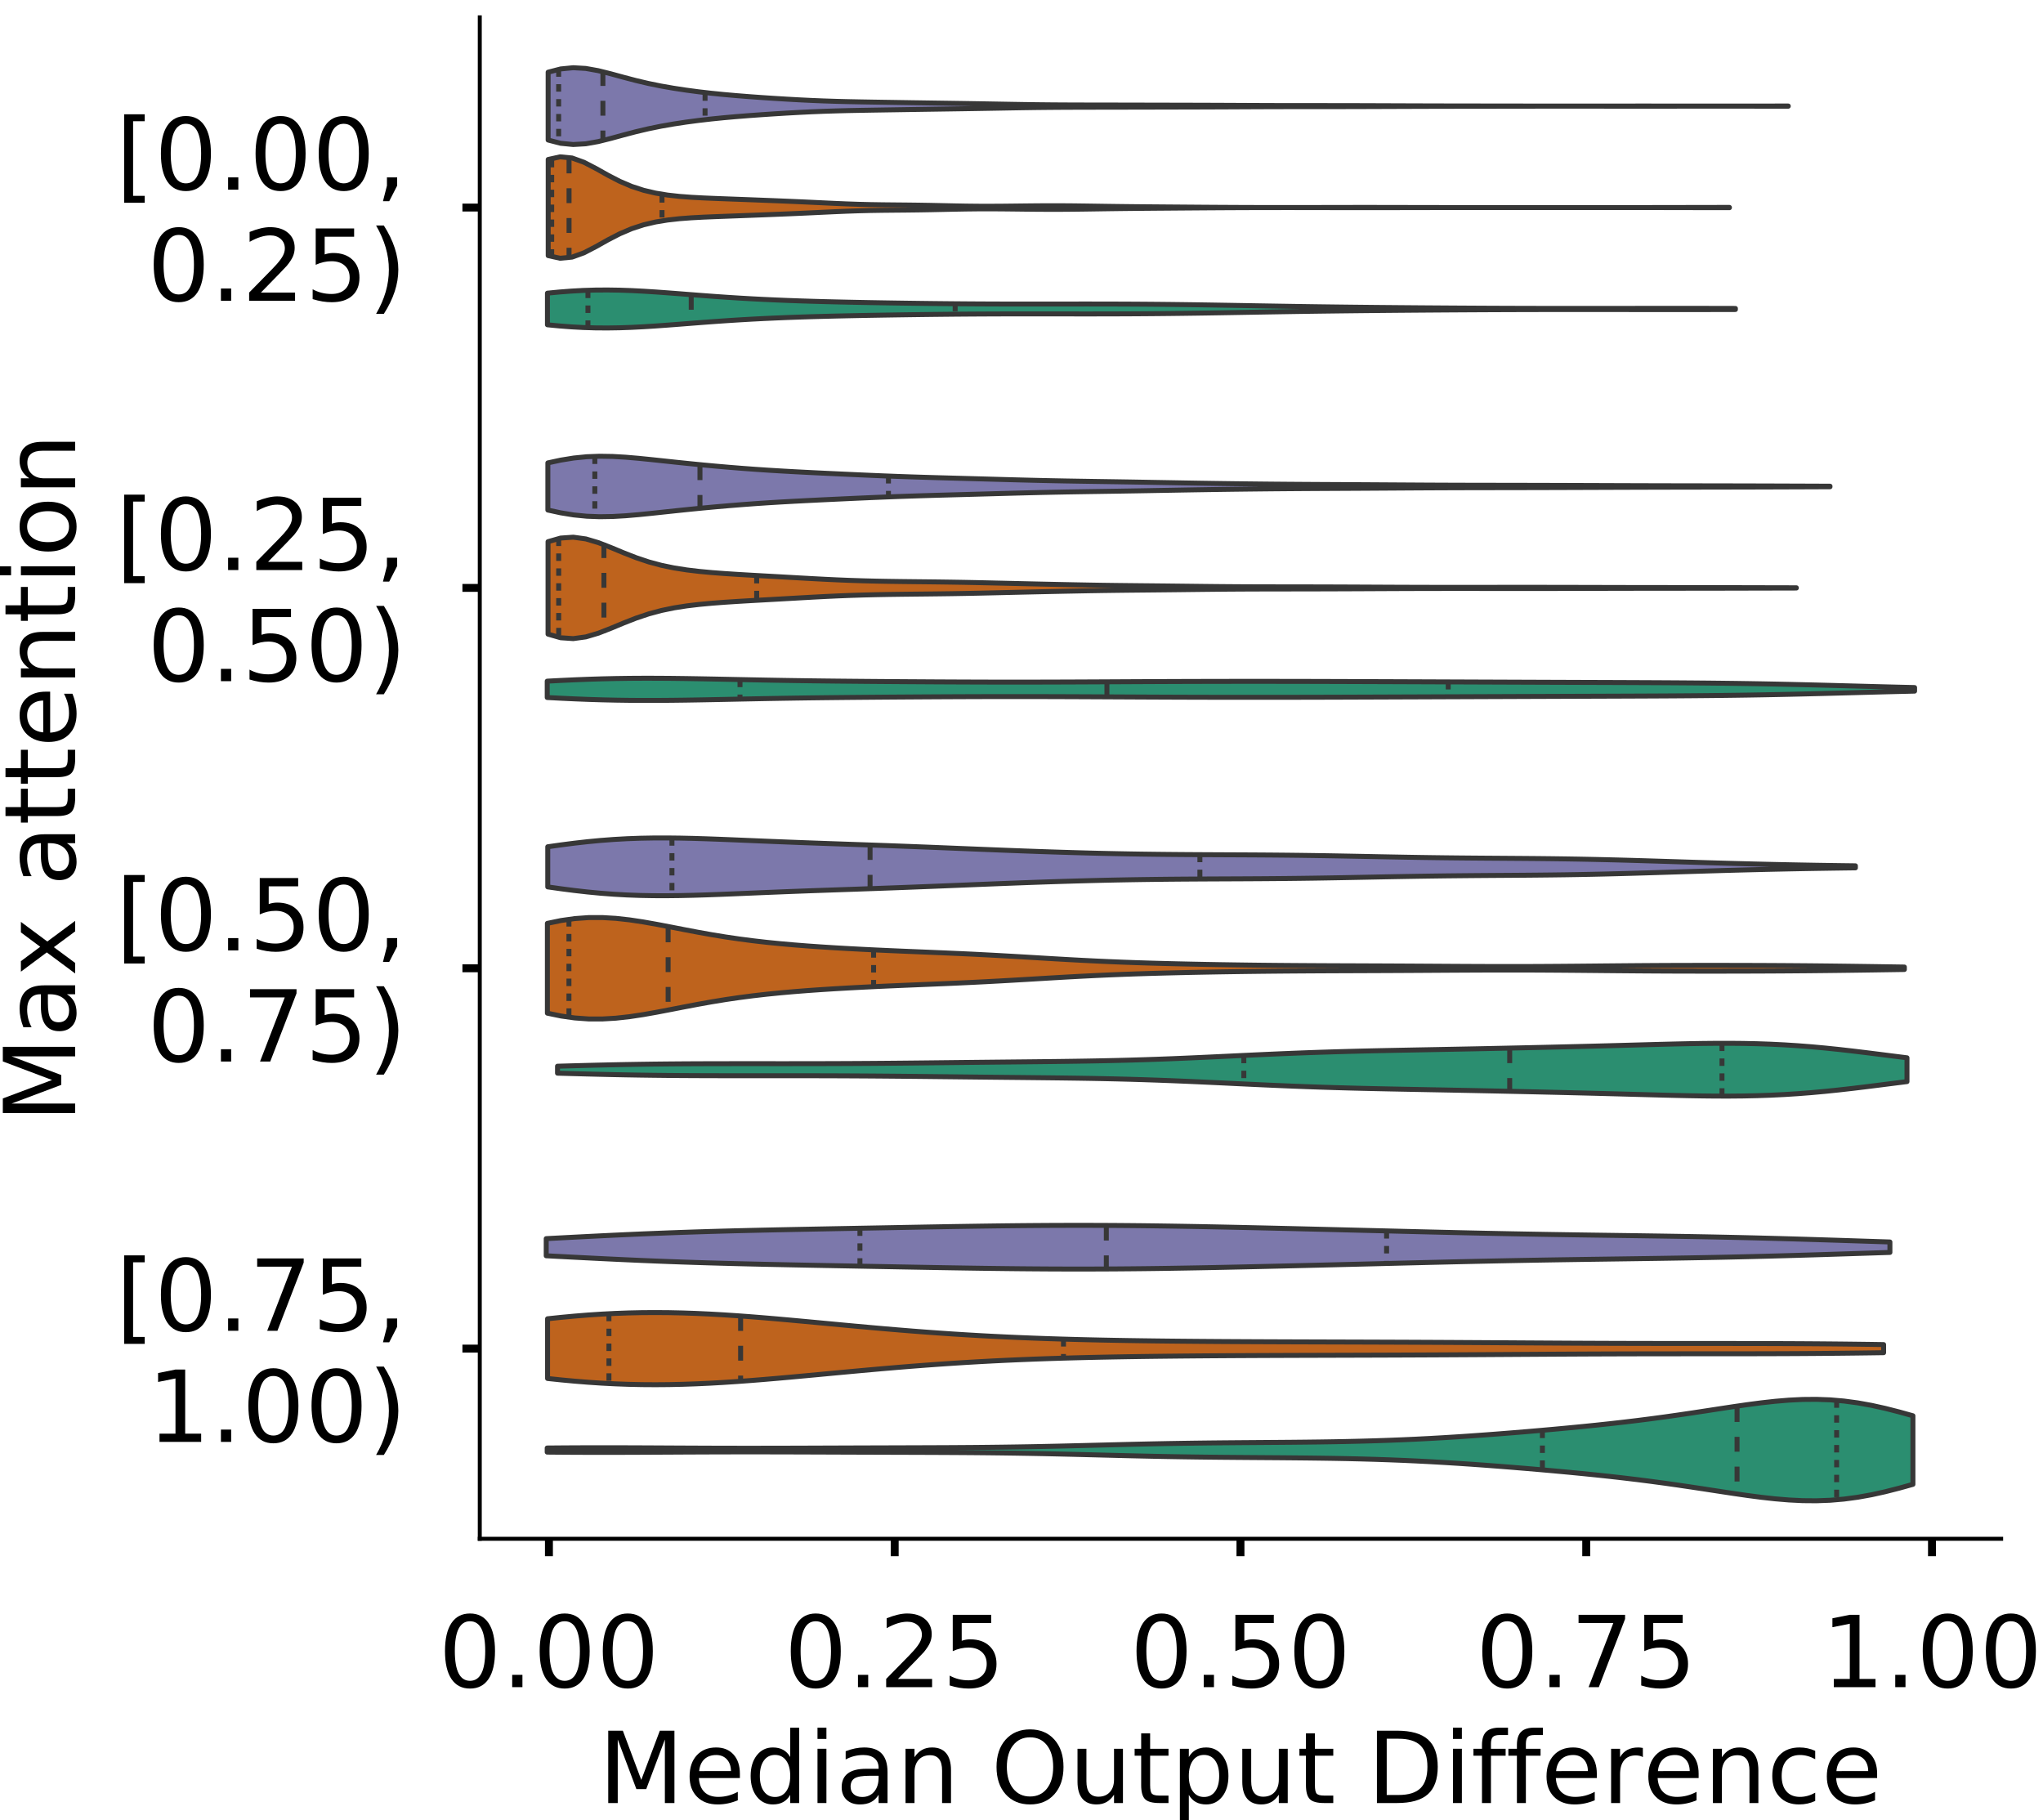 <?xml version="1.0" encoding="utf-8" standalone="no"?>
<!DOCTYPE svg PUBLIC "-//W3C//DTD SVG 1.1//EN"
  "http://www.w3.org/Graphics/SVG/1.1/DTD/svg11.dtd">
<!-- Created with matplotlib (https://matplotlib.org/) -->
<svg height="366.833pt" version="1.1" viewBox="0 0 411.77 366.833" width="411.77pt" xmlns="http://www.w3.org/2000/svg" xmlns:xlink="http://www.w3.org/1999/xlink">
 <defs>
  <style type="text/css">
*{stroke-linecap:butt;stroke-linejoin:round;}
  </style>
 </defs>
 <g id="figure_1">
  <g id="patch_1">
   <path d="M 0 366.833 
L 411.77 366.833 
L 411.77 -0 
L 0 -0 
z
" style="fill:#ffffff;"/>
  </g>
  <g id="axes_1">
   <g id="patch_2">
    <path d="M 96.7 310.133 
L 403.333 310.133 
L 403.333 3.5 
L 96.7 3.5 
z
" style="fill:#ffffff;"/>
   </g>
   <g id="PolyCollection_1">
    <defs>
     <path d="M 110.478 -338.608 
L 110.478 -352.285 
L 113.003 -352.938 
L 115.528 -353.186 
L 118.053 -353.041 
L 120.577 -352.591 
L 123.102 -351.961 
L 125.627 -351.271 
L 128.152 -350.607 
L 130.676 -350.013 
L 133.201 -349.499 
L 135.726 -349.057 
L 138.251 -348.673 
L 140.775 -348.338 
L 143.3 -348.046 
L 145.825 -347.79 
L 148.35 -347.566 
L 150.875 -347.365 
L 153.399 -347.182 
L 155.924 -347.014 
L 158.449 -346.858 
L 160.974 -346.717 
L 163.498 -346.594 
L 166.023 -346.491 
L 168.548 -346.409 
L 171.073 -346.346 
L 173.597 -346.296 
L 176.122 -346.253 
L 178.647 -346.213 
L 181.172 -346.174 
L 183.696 -346.134 
L 186.221 -346.096 
L 188.746 -346.058 
L 191.271 -346.021 
L 193.796 -345.983 
L 196.32 -345.943 
L 198.845 -345.9 
L 201.37 -345.855 
L 203.895 -345.811 
L 206.419 -345.769 
L 208.944 -345.734 
L 211.469 -345.708 
L 213.994 -345.689 
L 216.518 -345.678 
L 219.043 -345.672 
L 221.568 -345.668 
L 224.093 -345.664 
L 226.617 -345.66 
L 229.142 -345.655 
L 231.667 -345.649 
L 234.192 -345.644 
L 236.717 -345.638 
L 239.241 -345.632 
L 241.766 -345.626 
L 244.291 -345.617 
L 246.816 -345.607 
L 249.34 -345.595 
L 251.865 -345.583 
L 254.39 -345.572 
L 256.915 -345.563 
L 259.439 -345.558 
L 261.964 -345.555 
L 264.489 -345.554 
L 267.014 -345.553 
L 269.538 -345.551 
L 272.063 -345.547 
L 274.588 -345.54 
L 277.113 -345.531 
L 279.638 -345.522 
L 282.162 -345.513 
L 284.687 -345.503 
L 287.212 -345.496 
L 289.737 -345.489 
L 292.261 -345.484 
L 294.786 -345.48 
L 297.311 -345.477 
L 299.836 -345.474 
L 302.36 -345.471 
L 304.885 -345.467 
L 307.41 -345.464 
L 309.935 -345.46 
L 312.46 -345.458 
L 314.984 -345.456 
L 317.509 -345.456 
L 320.034 -345.457 
L 322.559 -345.46 
L 325.083 -345.462 
L 327.608 -345.464 
L 330.133 -345.465 
L 332.658 -345.465 
L 335.182 -345.463 
L 337.707 -345.461 
L 340.232 -345.458 
L 342.757 -345.456 
L 345.281 -345.455 
L 347.806 -345.456 
L 350.331 -345.458 
L 352.856 -345.46 
L 355.381 -345.463 
L 357.905 -345.465 
L 360.43 -345.465 
L 360.43 -345.428 
L 360.43 -345.428 
L 357.905 -345.428 
L 355.381 -345.43 
L 352.856 -345.433 
L 350.331 -345.435 
L 347.806 -345.437 
L 345.281 -345.438 
L 342.757 -345.437 
L 340.232 -345.435 
L 337.707 -345.432 
L 335.182 -345.43 
L 332.658 -345.428 
L 330.133 -345.428 
L 327.608 -345.428 
L 325.083 -345.43 
L 322.559 -345.433 
L 320.034 -345.435 
L 317.509 -345.437 
L 314.984 -345.437 
L 312.46 -345.435 
L 309.935 -345.433 
L 307.41 -345.429 
L 304.885 -345.426 
L 302.36 -345.422 
L 299.836 -345.419 
L 297.311 -345.416 
L 294.786 -345.413 
L 292.261 -345.409 
L 289.737 -345.404 
L 287.212 -345.397 
L 284.687 -345.389 
L 282.162 -345.38 
L 279.638 -345.371 
L 277.113 -345.361 
L 274.588 -345.353 
L 272.063 -345.346 
L 269.538 -345.342 
L 267.014 -345.339 
L 264.489 -345.339 
L 261.964 -345.338 
L 259.439 -345.335 
L 256.915 -345.33 
L 254.39 -345.321 
L 251.865 -345.31 
L 249.34 -345.298 
L 246.816 -345.286 
L 244.291 -345.276 
L 241.766 -345.267 
L 239.241 -345.26 
L 236.717 -345.255 
L 234.192 -345.249 
L 231.667 -345.243 
L 229.142 -345.238 
L 226.617 -345.233 
L 224.093 -345.228 
L 221.568 -345.225 
L 219.043 -345.221 
L 216.518 -345.214 
L 213.994 -345.203 
L 211.469 -345.185 
L 208.944 -345.159 
L 206.419 -345.124 
L 203.895 -345.082 
L 201.37 -345.037 
L 198.845 -344.993 
L 196.32 -344.95 
L 193.796 -344.91 
L 191.271 -344.872 
L 188.746 -344.835 
L 186.221 -344.797 
L 183.696 -344.758 
L 181.172 -344.719 
L 178.647 -344.68 
L 176.122 -344.64 
L 173.597 -344.597 
L 171.073 -344.547 
L 168.548 -344.483 
L 166.023 -344.402 
L 163.498 -344.299 
L 160.974 -344.176 
L 158.449 -344.035 
L 155.924 -343.879 
L 153.399 -343.71 
L 150.875 -343.528 
L 148.35 -343.327 
L 145.825 -343.102 
L 143.3 -342.847 
L 140.775 -342.554 
L 138.251 -342.22 
L 135.726 -341.836 
L 133.201 -341.394 
L 130.676 -340.879 
L 128.152 -340.285 
L 125.627 -339.621 
L 123.102 -338.931 
L 120.577 -338.301 
L 118.053 -337.852 
L 115.528 -337.707 
L 113.003 -337.954 
L 110.478 -338.608 
z
" id="m11867b4f12" style="stroke:#373737;"/>
    </defs>
    <g clip-path="url(#p93aa120734)">
     <use style="fill:#7c78ab;stroke:#373737;" x="0" xlink:href="#m11867b4f12" y="366.833"/>
    </g>
   </g>
   <g id="PolyCollection_2">
    <defs>
     <path d="M 110.49 -315.314 
L 110.49 -334.694 
L 112.894 -335.225 
L 115.299 -334.993 
L 117.704 -334.126 
L 120.109 -332.879 
L 122.514 -331.529 
L 124.919 -330.286 
L 127.324 -329.262 
L 129.728 -328.48 
L 132.133 -327.915 
L 134.538 -327.52 
L 136.943 -327.252 
L 139.348 -327.07 
L 141.753 -326.941 
L 144.157 -326.84 
L 146.562 -326.749 
L 148.967 -326.66 
L 151.372 -326.57 
L 153.777 -326.477 
L 156.182 -326.383 
L 158.586 -326.285 
L 160.991 -326.182 
L 163.396 -326.072 
L 165.801 -325.958 
L 168.206 -325.845 
L 170.611 -325.743 
L 173.016 -325.66 
L 175.42 -325.601 
L 177.825 -325.563 
L 180.23 -325.538 
L 182.635 -325.516 
L 185.04 -325.487 
L 187.445 -325.446 
L 189.849 -325.395 
L 192.254 -325.343 
L 194.659 -325.299 
L 197.064 -325.272 
L 199.469 -325.266 
L 201.874 -325.279 
L 204.278 -325.304 
L 206.683 -325.332 
L 209.088 -325.356 
L 211.493 -325.369 
L 213.898 -325.365 
L 216.303 -325.347 
L 218.708 -325.316 
L 221.112 -325.28 
L 223.517 -325.244 
L 225.922 -325.213 
L 228.327 -325.186 
L 230.732 -325.163 
L 233.137 -325.143 
L 235.541 -325.124 
L 237.946 -325.106 
L 240.351 -325.087 
L 242.756 -325.069 
L 245.161 -325.053 
L 247.566 -325.04 
L 249.971 -325.028 
L 252.375 -325.02 
L 254.78 -325.014 
L 257.185 -325.011 
L 259.59 -325.01 
L 261.995 -325.012 
L 264.4 -325.015 
L 266.804 -325.02 
L 269.209 -325.025 
L 271.614 -325.029 
L 274.019 -325.031 
L 276.424 -325.031 
L 278.829 -325.028 
L 281.233 -325.024 
L 283.638 -325.019 
L 286.043 -325.014 
L 288.448 -325.01 
L 290.853 -325.007 
L 293.258 -325.006 
L 295.663 -325.005 
L 298.067 -325.004 
L 300.472 -325.004 
L 302.877 -325.004 
L 305.282 -325.004 
L 307.687 -325.004 
L 310.092 -325.004 
L 312.496 -325.004 
L 314.901 -325.004 
L 317.306 -325.004 
L 319.711 -325.004 
L 322.116 -325.004 
L 324.521 -325.004 
L 326.925 -325.005 
L 329.33 -325.005 
L 331.735 -325.007 
L 334.14 -325.009 
L 336.545 -325.012 
L 338.95 -325.017 
L 341.355 -325.022 
L 343.759 -325.027 
L 346.164 -325.03 
L 348.569 -325.032 
L 348.569 -324.977 
L 348.569 -324.977 
L 346.164 -324.978 
L 343.759 -324.981 
L 341.355 -324.986 
L 338.95 -324.991 
L 336.545 -324.996 
L 334.14 -324.999 
L 331.735 -325.002 
L 329.33 -325.003 
L 326.925 -325.004 
L 324.521 -325.004 
L 322.116 -325.004 
L 319.711 -325.004 
L 317.306 -325.004 
L 314.901 -325.004 
L 312.496 -325.004 
L 310.092 -325.004 
L 307.687 -325.004 
L 305.282 -325.004 
L 302.877 -325.004 
L 300.472 -325.004 
L 298.067 -325.004 
L 295.663 -325.003 
L 293.258 -325.003 
L 290.853 -325.001 
L 288.448 -324.998 
L 286.043 -324.994 
L 283.638 -324.99 
L 281.233 -324.984 
L 278.829 -324.98 
L 276.424 -324.977 
L 274.019 -324.977 
L 271.614 -324.979 
L 269.209 -324.984 
L 266.804 -324.989 
L 264.4 -324.993 
L 261.995 -324.997 
L 259.59 -324.998 
L 257.185 -324.997 
L 254.78 -324.994 
L 252.375 -324.989 
L 249.971 -324.98 
L 247.566 -324.969 
L 245.161 -324.955 
L 242.756 -324.939 
L 240.351 -324.921 
L 237.946 -324.903 
L 235.541 -324.884 
L 233.137 -324.865 
L 230.732 -324.845 
L 228.327 -324.822 
L 225.922 -324.796 
L 223.517 -324.764 
L 221.112 -324.728 
L 218.708 -324.692 
L 216.303 -324.662 
L 213.898 -324.643 
L 211.493 -324.64 
L 209.088 -324.652 
L 206.683 -324.676 
L 204.278 -324.705 
L 201.874 -324.73 
L 199.469 -324.742 
L 197.064 -324.736 
L 194.659 -324.709 
L 192.254 -324.666 
L 189.849 -324.614 
L 187.445 -324.563 
L 185.04 -324.521 
L 182.635 -324.492 
L 180.23 -324.47 
L 177.825 -324.446 
L 175.42 -324.408 
L 173.016 -324.348 
L 170.611 -324.265 
L 168.206 -324.163 
L 165.801 -324.051 
L 163.396 -323.937 
L 160.991 -323.827 
L 158.586 -323.723 
L 156.182 -323.626 
L 153.777 -323.531 
L 151.372 -323.439 
L 148.967 -323.348 
L 146.562 -323.259 
L 144.157 -323.168 
L 141.753 -323.067 
L 139.348 -322.939 
L 136.943 -322.757 
L 134.538 -322.488 
L 132.133 -322.094 
L 129.728 -321.528 
L 127.324 -320.746 
L 124.919 -319.722 
L 122.514 -318.48 
L 120.109 -317.13 
L 117.704 -315.883 
L 115.299 -315.015 
L 112.894 -314.783 
L 110.49 -315.314 
z
" id="m4cea0de19a" style="stroke:#373737;"/>
    </defs>
    <g clip-path="url(#p93aa120734)">
     <use style="fill:#be631d;stroke:#373737;" x="0" xlink:href="#m4cea0de19a" y="366.833"/>
    </g>
   </g>
   <g id="PolyCollection_3">
    <defs>
     <path d="M 110.337 -301.375 
L 110.337 -307.749 
L 112.755 -307.982 
L 115.174 -308.168 
L 117.592 -308.299 
L 120.011 -308.373 
L 122.429 -308.39 
L 124.848 -308.353 
L 127.266 -308.269 
L 129.685 -308.145 
L 132.104 -307.992 
L 134.522 -307.818 
L 136.941 -307.633 
L 139.359 -307.443 
L 141.778 -307.257 
L 144.196 -307.078 
L 146.615 -306.911 
L 149.033 -306.757 
L 151.452 -306.617 
L 153.871 -306.492 
L 156.289 -306.381 
L 158.708 -306.282 
L 161.126 -306.195 
L 163.545 -306.118 
L 165.963 -306.05 
L 168.382 -305.99 
L 170.8 -305.936 
L 173.219 -305.887 
L 175.638 -305.842 
L 178.056 -305.801 
L 180.475 -305.762 
L 182.893 -305.727 
L 185.312 -305.694 
L 187.73 -305.663 
L 190.149 -305.637 
L 192.567 -305.613 
L 194.986 -305.594 
L 197.405 -305.578 
L 199.823 -305.567 
L 202.242 -305.559 
L 204.66 -305.555 
L 207.079 -305.554 
L 209.497 -305.555 
L 211.916 -305.557 
L 214.334 -305.559 
L 216.753 -305.561 
L 219.172 -305.562 
L 221.59 -305.56 
L 224.009 -305.555 
L 226.427 -305.547 
L 228.846 -305.535 
L 231.264 -305.518 
L 233.683 -305.497 
L 236.101 -305.472 
L 238.52 -305.442 
L 240.939 -305.409 
L 243.357 -305.373 
L 245.776 -305.334 
L 248.194 -305.294 
L 250.613 -305.252 
L 253.031 -305.21 
L 255.45 -305.169 
L 257.868 -305.129 
L 260.287 -305.09 
L 262.706 -305.053 
L 265.124 -305.018 
L 267.543 -304.986 
L 269.961 -304.956 
L 272.38 -304.928 
L 274.798 -304.902 
L 277.217 -304.877 
L 279.635 -304.855 
L 282.054 -304.834 
L 284.473 -304.814 
L 286.891 -304.795 
L 289.31 -304.778 
L 291.728 -304.761 
L 294.147 -304.746 
L 296.565 -304.732 
L 298.984 -304.719 
L 301.402 -304.708 
L 303.821 -304.699 
L 306.24 -304.691 
L 308.658 -304.685 
L 311.077 -304.68 
L 313.495 -304.677 
L 315.914 -304.675 
L 318.332 -304.675 
L 320.751 -304.675 
L 323.169 -304.677 
L 325.588 -304.679 
L 328.007 -304.681 
L 330.425 -304.684 
L 332.844 -304.686 
L 335.262 -304.687 
L 337.681 -304.688 
L 340.099 -304.688 
L 342.518 -304.686 
L 344.936 -304.682 
L 347.355 -304.677 
L 349.774 -304.671 
L 349.774 -304.453 
L 349.774 -304.453 
L 347.355 -304.447 
L 344.936 -304.442 
L 342.518 -304.438 
L 340.099 -304.436 
L 337.681 -304.436 
L 335.262 -304.436 
L 332.844 -304.438 
L 330.425 -304.44 
L 328.007 -304.442 
L 325.588 -304.445 
L 323.169 -304.447 
L 320.751 -304.448 
L 318.332 -304.449 
L 315.914 -304.449 
L 313.495 -304.447 
L 311.077 -304.444 
L 308.658 -304.439 
L 306.24 -304.433 
L 303.821 -304.425 
L 301.402 -304.416 
L 298.984 -304.405 
L 296.565 -304.392 
L 294.147 -304.378 
L 291.728 -304.363 
L 289.31 -304.346 
L 286.891 -304.329 
L 284.473 -304.31 
L 282.054 -304.29 
L 279.635 -304.269 
L 277.217 -304.246 
L 274.798 -304.222 
L 272.38 -304.196 
L 269.961 -304.168 
L 267.543 -304.138 
L 265.124 -304.106 
L 262.706 -304.071 
L 260.287 -304.034 
L 257.868 -303.995 
L 255.45 -303.955 
L 253.031 -303.914 
L 250.613 -303.872 
L 248.194 -303.83 
L 245.776 -303.79 
L 243.357 -303.751 
L 240.939 -303.715 
L 238.52 -303.682 
L 236.101 -303.652 
L 233.683 -303.627 
L 231.264 -303.606 
L 228.846 -303.589 
L 226.427 -303.577 
L 224.009 -303.569 
L 221.59 -303.564 
L 219.172 -303.562 
L 216.753 -303.563 
L 214.334 -303.565 
L 211.916 -303.567 
L 209.497 -303.569 
L 207.079 -303.57 
L 204.66 -303.569 
L 202.242 -303.565 
L 199.823 -303.557 
L 197.405 -303.545 
L 194.986 -303.53 
L 192.567 -303.511 
L 190.149 -303.487 
L 187.73 -303.46 
L 185.312 -303.43 
L 182.893 -303.397 
L 180.475 -303.362 
L 178.056 -303.323 
L 175.638 -303.282 
L 173.219 -303.237 
L 170.8 -303.188 
L 168.382 -303.134 
L 165.963 -303.073 
L 163.545 -303.006 
L 161.126 -302.929 
L 158.708 -302.842 
L 156.289 -302.743 
L 153.871 -302.632 
L 151.452 -302.507 
L 149.033 -302.367 
L 146.615 -302.213 
L 144.196 -302.045 
L 141.778 -301.867 
L 139.359 -301.68 
L 136.941 -301.491 
L 134.522 -301.306 
L 132.104 -301.132 
L 129.685 -300.979 
L 127.266 -300.855 
L 124.848 -300.771 
L 122.429 -300.734 
L 120.011 -300.751 
L 117.592 -300.825 
L 115.174 -300.956 
L 112.755 -301.141 
L 110.337 -301.375 
z
" id="m23a6a910f3" style="stroke:#373737;"/>
    </defs>
    <g clip-path="url(#p93aa120734)">
     <use style="fill:#2b8e70;stroke:#373737;" x="0" xlink:href="#m23a6a910f3" y="366.833"/>
    </g>
   </g>
   <g id="PolyCollection_4">
    <defs>
     <path d="M 110.422 -264.036 
L 110.422 -273.54 
L 113.033 -274.103 
L 115.643 -274.524 
L 118.253 -274.783 
L 120.864 -274.882 
L 123.474 -274.84 
L 126.084 -274.689 
L 128.695 -274.466 
L 131.305 -274.203 
L 133.915 -273.924 
L 136.525 -273.646 
L 139.136 -273.377 
L 141.746 -273.12 
L 144.356 -272.879 
L 146.967 -272.653 
L 149.577 -272.443 
L 152.187 -272.25 
L 154.798 -272.074 
L 157.408 -271.915 
L 160.018 -271.769 
L 162.628 -271.633 
L 165.239 -271.504 
L 167.849 -271.38 
L 170.459 -271.258 
L 173.07 -271.14 
L 175.68 -271.025 
L 178.29 -270.917 
L 180.901 -270.816 
L 183.511 -270.725 
L 186.121 -270.642 
L 188.732 -270.565 
L 191.342 -270.493 
L 193.952 -270.422 
L 196.562 -270.351 
L 199.173 -270.279 
L 201.783 -270.206 
L 204.393 -270.135 
L 207.004 -270.067 
L 209.614 -270.004 
L 212.224 -269.948 
L 214.835 -269.898 
L 217.445 -269.854 
L 220.055 -269.813 
L 222.665 -269.773 
L 225.276 -269.733 
L 227.886 -269.691 
L 230.496 -269.647 
L 233.107 -269.6 
L 235.717 -269.554 
L 238.327 -269.508 
L 240.938 -269.463 
L 243.548 -269.422 
L 246.158 -269.383 
L 248.768 -269.348 
L 251.379 -269.316 
L 253.989 -269.287 
L 256.599 -269.261 
L 259.21 -269.239 
L 261.82 -269.22 
L 264.43 -269.203 
L 267.041 -269.188 
L 269.651 -269.175 
L 272.261 -269.161 
L 274.871 -269.147 
L 277.482 -269.131 
L 280.092 -269.115 
L 282.702 -269.099 
L 285.313 -269.083 
L 287.923 -269.068 
L 290.533 -269.056 
L 293.144 -269.046 
L 295.754 -269.039 
L 298.364 -269.034 
L 300.975 -269.03 
L 303.585 -269.026 
L 306.195 -269.022 
L 308.805 -269.016 
L 311.416 -269.01 
L 314.026 -269.002 
L 316.636 -268.994 
L 319.247 -268.985 
L 321.857 -268.976 
L 324.467 -268.966 
L 327.078 -268.957 
L 329.688 -268.949 
L 332.298 -268.941 
L 334.908 -268.934 
L 337.519 -268.929 
L 340.129 -268.924 
L 342.739 -268.92 
L 345.35 -268.916 
L 347.96 -268.911 
L 350.57 -268.906 
L 353.181 -268.899 
L 355.791 -268.892 
L 358.401 -268.884 
L 361.011 -268.874 
L 363.622 -268.865 
L 366.232 -268.855 
L 368.842 -268.845 
L 368.842 -268.731 
L 368.842 -268.731 
L 366.232 -268.721 
L 363.622 -268.711 
L 361.011 -268.702 
L 358.401 -268.693 
L 355.791 -268.684 
L 353.181 -268.677 
L 350.57 -268.671 
L 347.96 -268.665 
L 345.35 -268.66 
L 342.739 -268.656 
L 340.129 -268.652 
L 337.519 -268.647 
L 334.908 -268.642 
L 332.298 -268.635 
L 329.688 -268.627 
L 327.078 -268.619 
L 324.467 -268.61 
L 321.857 -268.6 
L 319.247 -268.591 
L 316.636 -268.582 
L 314.026 -268.574 
L 311.416 -268.566 
L 308.805 -268.56 
L 306.195 -268.554 
L 303.585 -268.55 
L 300.975 -268.546 
L 298.364 -268.542 
L 295.754 -268.537 
L 293.144 -268.53 
L 290.533 -268.52 
L 287.923 -268.508 
L 285.313 -268.494 
L 282.702 -268.478 
L 280.092 -268.461 
L 277.482 -268.445 
L 274.871 -268.429 
L 272.261 -268.415 
L 269.651 -268.401 
L 267.041 -268.388 
L 264.43 -268.373 
L 261.82 -268.357 
L 259.21 -268.337 
L 256.599 -268.315 
L 253.989 -268.289 
L 251.379 -268.26 
L 248.768 -268.228 
L 246.158 -268.193 
L 243.548 -268.154 
L 240.938 -268.113 
L 238.327 -268.069 
L 235.717 -268.022 
L 233.107 -267.976 
L 230.496 -267.929 
L 227.886 -267.885 
L 225.276 -267.843 
L 222.665 -267.803 
L 220.055 -267.763 
L 217.445 -267.722 
L 214.835 -267.678 
L 212.224 -267.628 
L 209.614 -267.572 
L 207.004 -267.509 
L 204.393 -267.441 
L 201.783 -267.37 
L 199.173 -267.297 
L 196.562 -267.225 
L 193.952 -267.154 
L 191.342 -267.083 
L 188.732 -267.011 
L 186.121 -266.934 
L 183.511 -266.851 
L 180.901 -266.76 
L 178.29 -266.659 
L 175.68 -266.551 
L 173.07 -266.437 
L 170.459 -266.318 
L 167.849 -266.196 
L 165.239 -266.072 
L 162.628 -265.943 
L 160.018 -265.808 
L 157.408 -265.661 
L 154.798 -265.502 
L 152.187 -265.326 
L 149.577 -265.133 
L 146.967 -264.923 
L 144.356 -264.697 
L 141.746 -264.456 
L 139.136 -264.2 
L 136.525 -263.93 
L 133.915 -263.652 
L 131.305 -263.373 
L 128.695 -263.11 
L 126.084 -262.887 
L 123.474 -262.737 
L 120.864 -262.694 
L 118.253 -262.793 
L 115.643 -263.052 
L 113.033 -263.473 
L 110.422 -264.036 
z
" id="mc88e85ec31" style="stroke:#373737;"/>
    </defs>
    <g clip-path="url(#p93aa120734)">
     <use style="fill:#7c78ab;stroke:#373737;" x="0" xlink:href="#mc88e85ec31" y="366.833"/>
    </g>
   </g>
   <g id="PolyCollection_5">
    <defs>
     <path d="M 110.458 -239.027 
L 110.458 -257.665 
L 113 -258.391 
L 115.541 -258.567 
L 118.082 -258.218 
L 120.624 -257.463 
L 123.165 -256.471 
L 125.707 -255.413 
L 128.248 -254.422 
L 130.789 -253.573 
L 133.331 -252.891 
L 135.872 -252.367 
L 138.414 -251.97 
L 140.955 -251.668 
L 143.496 -251.432 
L 146.038 -251.24 
L 148.579 -251.074 
L 151.121 -250.924 
L 153.662 -250.781 
L 156.203 -250.639 
L 158.745 -250.496 
L 161.286 -250.352 
L 163.828 -250.211 
L 166.369 -250.078 
L 168.91 -249.959 
L 171.452 -249.858 
L 173.993 -249.776 
L 176.535 -249.713 
L 179.076 -249.666 
L 181.617 -249.63 
L 184.159 -249.6 
L 186.7 -249.573 
L 189.242 -249.544 
L 191.783 -249.508 
L 194.324 -249.466 
L 196.866 -249.415 
L 199.407 -249.359 
L 201.948 -249.3 
L 204.49 -249.24 
L 207.031 -249.181 
L 209.573 -249.124 
L 212.114 -249.069 
L 214.655 -249.016 
L 217.197 -248.965 
L 219.738 -248.919 
L 222.28 -248.877 
L 224.821 -248.842 
L 227.362 -248.813 
L 229.904 -248.787 
L 232.445 -248.762 
L 234.987 -248.736 
L 237.528 -248.707 
L 240.069 -248.678 
L 242.611 -248.648 
L 245.152 -248.621 
L 247.694 -248.599 
L 250.235 -248.582 
L 252.776 -248.571 
L 255.318 -248.565 
L 257.859 -248.56 
L 260.401 -248.557 
L 262.942 -248.554 
L 265.483 -248.549 
L 268.025 -248.542 
L 270.566 -248.533 
L 273.108 -248.522 
L 275.649 -248.51 
L 278.19 -248.498 
L 280.732 -248.486 
L 283.273 -248.476 
L 285.815 -248.468 
L 288.356 -248.462 
L 290.897 -248.458 
L 293.439 -248.457 
L 295.98 -248.458 
L 298.522 -248.459 
L 301.063 -248.462 
L 303.604 -248.464 
L 306.146 -248.465 
L 308.687 -248.465 
L 311.229 -248.463 
L 313.77 -248.46 
L 316.311 -248.456 
L 318.853 -248.45 
L 321.394 -248.444 
L 323.935 -248.438 
L 326.477 -248.432 
L 329.018 -248.427 
L 331.56 -248.423 
L 334.101 -248.42 
L 336.642 -248.418 
L 339.184 -248.416 
L 341.725 -248.413 
L 344.267 -248.41 
L 346.808 -248.406 
L 349.349 -248.4 
L 351.891 -248.395 
L 354.432 -248.389 
L 356.974 -248.382 
L 359.515 -248.377 
L 362.056 -248.371 
L 362.056 -248.321 
L 362.056 -248.321 
L 359.515 -248.315 
L 356.974 -248.309 
L 354.432 -248.303 
L 351.891 -248.297 
L 349.349 -248.291 
L 346.808 -248.286 
L 344.267 -248.282 
L 341.725 -248.278 
L 339.184 -248.276 
L 336.642 -248.274 
L 334.101 -248.272 
L 331.56 -248.269 
L 329.018 -248.265 
L 326.477 -248.26 
L 323.935 -248.254 
L 321.394 -248.248 
L 318.853 -248.242 
L 316.311 -248.236 
L 313.77 -248.232 
L 311.229 -248.228 
L 308.687 -248.227 
L 306.146 -248.227 
L 303.604 -248.228 
L 301.063 -248.23 
L 298.522 -248.232 
L 295.98 -248.234 
L 293.439 -248.235 
L 290.897 -248.233 
L 288.356 -248.23 
L 285.815 -248.224 
L 283.273 -248.216 
L 280.732 -248.205 
L 278.19 -248.194 
L 275.649 -248.181 
L 273.108 -248.169 
L 270.566 -248.159 
L 268.025 -248.15 
L 265.483 -248.143 
L 262.942 -248.138 
L 260.401 -248.134 
L 257.859 -248.131 
L 255.318 -248.127 
L 252.776 -248.12 
L 250.235 -248.109 
L 247.694 -248.093 
L 245.152 -248.07 
L 242.611 -248.043 
L 240.069 -248.014 
L 237.528 -247.984 
L 234.987 -247.956 
L 232.445 -247.93 
L 229.904 -247.905 
L 227.362 -247.879 
L 224.821 -247.849 
L 222.28 -247.814 
L 219.738 -247.773 
L 217.197 -247.726 
L 214.655 -247.676 
L 212.114 -247.623 
L 209.573 -247.568 
L 207.031 -247.511 
L 204.49 -247.452 
L 201.948 -247.392 
L 199.407 -247.333 
L 196.866 -247.276 
L 194.324 -247.226 
L 191.783 -247.183 
L 189.242 -247.148 
L 186.7 -247.118 
L 184.159 -247.091 
L 181.617 -247.062 
L 179.076 -247.026 
L 176.535 -246.978 
L 173.993 -246.915 
L 171.452 -246.834 
L 168.91 -246.733 
L 166.369 -246.614 
L 163.828 -246.481 
L 161.286 -246.34 
L 158.745 -246.196 
L 156.203 -246.053 
L 153.662 -245.911 
L 151.121 -245.768 
L 148.579 -245.618 
L 146.038 -245.452 
L 143.496 -245.26 
L 140.955 -245.024 
L 138.414 -244.722 
L 135.872 -244.325 
L 133.331 -243.8 
L 130.789 -243.119 
L 128.248 -242.27 
L 125.707 -241.278 
L 123.165 -240.22 
L 120.624 -239.229 
L 118.082 -238.474 
L 115.541 -238.125 
L 113 -238.301 
L 110.458 -239.027 
z
" id="m9c59fff374" style="stroke:#373737;"/>
    </defs>
    <g clip-path="url(#p93aa120734)">
     <use style="fill:#be631d;stroke:#373737;" x="0" xlink:href="#m9c59fff374" y="366.833"/>
    </g>
   </g>
   <g id="PolyCollection_6">
    <defs>
     <path d="M 110.293 -226.255 
L 110.293 -229.552 
L 113.077 -229.698 
L 115.861 -229.827 
L 118.644 -229.936 
L 121.428 -230.022 
L 124.212 -230.084 
L 126.996 -230.123 
L 129.78 -230.139 
L 132.563 -230.135 
L 135.347 -230.114 
L 138.131 -230.079 
L 140.915 -230.033 
L 143.699 -229.981 
L 146.482 -229.925 
L 149.266 -229.868 
L 152.05 -229.812 
L 154.834 -229.759 
L 157.618 -229.71 
L 160.401 -229.666 
L 163.185 -229.627 
L 165.969 -229.592 
L 168.753 -229.561 
L 171.537 -229.534 
L 174.32 -229.509 
L 177.104 -229.486 
L 179.888 -229.466 
L 182.672 -229.446 
L 185.456 -229.429 
L 188.239 -229.412 
L 191.023 -229.398 
L 193.807 -229.385 
L 196.591 -229.375 
L 199.375 -229.367 
L 202.158 -229.363 
L 204.942 -229.362 
L 207.726 -229.364 
L 210.51 -229.369 
L 213.294 -229.377 
L 216.077 -229.387 
L 218.861 -229.399 
L 221.645 -229.412 
L 224.429 -229.426 
L 227.213 -229.441 
L 229.996 -229.454 
L 232.78 -229.467 
L 235.564 -229.479 
L 238.348 -229.489 
L 241.132 -229.497 
L 243.915 -229.504 
L 246.699 -229.509 
L 249.483 -229.512 
L 252.267 -229.513 
L 255.051 -229.512 
L 257.834 -229.51 
L 260.618 -229.506 
L 263.402 -229.501 
L 266.186 -229.494 
L 268.97 -229.486 
L 271.753 -229.477 
L 274.537 -229.467 
L 277.321 -229.457 
L 280.105 -229.447 
L 282.889 -229.436 
L 285.672 -229.426 
L 288.456 -229.415 
L 291.24 -229.404 
L 294.024 -229.394 
L 296.808 -229.383 
L 299.591 -229.372 
L 302.375 -229.362 
L 305.159 -229.351 
L 307.943 -229.341 
L 310.727 -229.33 
L 313.51 -229.32 
L 316.294 -229.31 
L 319.078 -229.3 
L 321.862 -229.291 
L 324.646 -229.281 
L 327.429 -229.27 
L 330.213 -229.259 
L 332.997 -229.246 
L 335.781 -229.231 
L 338.565 -229.213 
L 341.348 -229.192 
L 344.132 -229.167 
L 346.916 -229.136 
L 349.7 -229.101 
L 352.484 -229.059 
L 355.267 -229.012 
L 358.051 -228.959 
L 360.835 -228.899 
L 363.619 -228.835 
L 366.403 -228.767 
L 369.186 -228.695 
L 371.97 -228.62 
L 374.754 -228.546 
L 377.538 -228.471 
L 380.321 -228.399 
L 383.105 -228.33 
L 385.889 -228.265 
L 385.889 -227.542 
L 385.889 -227.542 
L 383.105 -227.477 
L 380.321 -227.408 
L 377.538 -227.336 
L 374.754 -227.262 
L 371.97 -227.187 
L 369.186 -227.113 
L 366.403 -227.041 
L 363.619 -226.972 
L 360.835 -226.908 
L 358.051 -226.849 
L 355.267 -226.795 
L 352.484 -226.748 
L 349.7 -226.707 
L 346.916 -226.671 
L 344.132 -226.641 
L 341.348 -226.615 
L 338.565 -226.594 
L 335.781 -226.576 
L 332.997 -226.561 
L 330.213 -226.549 
L 327.429 -226.537 
L 324.646 -226.527 
L 321.862 -226.517 
L 319.078 -226.507 
L 316.294 -226.497 
L 313.51 -226.487 
L 310.727 -226.477 
L 307.943 -226.467 
L 305.159 -226.456 
L 302.375 -226.445 
L 299.591 -226.435 
L 296.808 -226.424 
L 294.024 -226.413 
L 291.24 -226.403 
L 288.456 -226.392 
L 285.672 -226.381 
L 282.889 -226.371 
L 280.105 -226.36 
L 277.321 -226.35 
L 274.537 -226.34 
L 271.753 -226.33 
L 268.97 -226.321 
L 266.186 -226.313 
L 263.402 -226.307 
L 260.618 -226.301 
L 257.834 -226.297 
L 255.051 -226.295 
L 252.267 -226.294 
L 249.483 -226.296 
L 246.699 -226.299 
L 243.915 -226.303 
L 241.132 -226.31 
L 238.348 -226.318 
L 235.564 -226.329 
L 232.78 -226.34 
L 229.996 -226.353 
L 227.213 -226.367 
L 224.429 -226.381 
L 221.645 -226.395 
L 218.861 -226.408 
L 216.077 -226.42 
L 213.294 -226.43 
L 210.51 -226.438 
L 207.726 -226.443 
L 204.942 -226.445 
L 202.158 -226.444 
L 199.375 -226.44 
L 196.591 -226.432 
L 193.807 -226.422 
L 191.023 -226.41 
L 188.239 -226.395 
L 185.456 -226.379 
L 182.672 -226.361 
L 179.888 -226.342 
L 177.104 -226.321 
L 174.32 -226.298 
L 171.537 -226.274 
L 168.753 -226.246 
L 165.969 -226.215 
L 163.185 -226.181 
L 160.401 -226.141 
L 157.618 -226.097 
L 154.834 -226.048 
L 152.05 -225.995 
L 149.266 -225.94 
L 146.482 -225.882 
L 143.699 -225.826 
L 140.915 -225.774 
L 138.131 -225.728 
L 135.347 -225.693 
L 132.563 -225.672 
L 129.78 -225.668 
L 126.996 -225.684 
L 124.212 -225.723 
L 121.428 -225.785 
L 118.644 -225.871 
L 115.861 -225.98 
L 113.077 -226.109 
L 110.293 -226.255 
z
" id="mab76cc5d28" style="stroke:#373737;"/>
    </defs>
    <g clip-path="url(#p93aa120734)">
     <use style="fill:#2b8e70;stroke:#373737;" x="0" xlink:href="#mab76cc5d28" y="366.833"/>
    </g>
   </g>
   <g id="PolyCollection_7">
    <defs>
     <path d="M 110.401 -188.084 
L 110.401 -196.175 
L 113.063 -196.551 
L 115.725 -196.894 
L 118.387 -197.195 
L 121.049 -197.448 
L 123.712 -197.65 
L 126.374 -197.799 
L 129.036 -197.896 
L 131.698 -197.945 
L 134.36 -197.952 
L 137.023 -197.922 
L 139.685 -197.863 
L 142.347 -197.782 
L 145.009 -197.685 
L 147.671 -197.579 
L 150.334 -197.468 
L 152.996 -197.357 
L 155.658 -197.247 
L 158.32 -197.141 
L 160.982 -197.039 
L 163.645 -196.941 
L 166.307 -196.846 
L 168.969 -196.753 
L 171.631 -196.661 
L 174.293 -196.569 
L 176.956 -196.475 
L 179.618 -196.379 
L 182.28 -196.28 
L 184.942 -196.178 
L 187.604 -196.074 
L 190.267 -195.967 
L 192.929 -195.859 
L 195.591 -195.751 
L 198.253 -195.644 
L 200.916 -195.538 
L 203.578 -195.434 
L 206.24 -195.334 
L 208.902 -195.239 
L 211.564 -195.148 
L 214.227 -195.063 
L 216.889 -194.984 
L 219.551 -194.911 
L 222.213 -194.846 
L 224.875 -194.788 
L 227.538 -194.737 
L 230.2 -194.694 
L 232.862 -194.659 
L 235.524 -194.63 
L 238.186 -194.607 
L 240.849 -194.589 
L 243.511 -194.575 
L 246.173 -194.562 
L 248.835 -194.55 
L 251.497 -194.537 
L 254.16 -194.522 
L 256.822 -194.502 
L 259.484 -194.477 
L 262.146 -194.446 
L 264.808 -194.409 
L 267.471 -194.368 
L 270.133 -194.321 
L 272.795 -194.271 
L 275.457 -194.22 
L 278.119 -194.167 
L 280.782 -194.117 
L 283.444 -194.068 
L 286.106 -194.024 
L 288.768 -193.985 
L 291.43 -193.951 
L 294.093 -193.922 
L 296.755 -193.898 
L 299.417 -193.877 
L 302.079 -193.858 
L 304.741 -193.839 
L 307.404 -193.819 
L 310.066 -193.796 
L 312.728 -193.767 
L 315.39 -193.731 
L 318.052 -193.688 
L 320.715 -193.637 
L 323.377 -193.578 
L 326.039 -193.512 
L 328.701 -193.439 
L 331.363 -193.361 
L 334.026 -193.28 
L 336.688 -193.197 
L 339.35 -193.113 
L 342.012 -193.03 
L 344.674 -192.949 
L 347.337 -192.872 
L 349.999 -192.798 
L 352.661 -192.728 
L 355.323 -192.663 
L 357.985 -192.603 
L 360.648 -192.548 
L 363.31 -192.497 
L 365.972 -192.45 
L 368.634 -192.408 
L 371.296 -192.37 
L 373.959 -192.336 
L 373.959 -191.924 
L 373.959 -191.924 
L 371.296 -191.889 
L 368.634 -191.851 
L 365.972 -191.809 
L 363.31 -191.763 
L 360.648 -191.712 
L 357.985 -191.656 
L 355.323 -191.596 
L 352.661 -191.531 
L 349.999 -191.462 
L 347.337 -191.388 
L 344.674 -191.31 
L 342.012 -191.23 
L 339.35 -191.147 
L 336.688 -191.063 
L 334.026 -190.98 
L 331.363 -190.898 
L 328.701 -190.82 
L 326.039 -190.748 
L 323.377 -190.681 
L 320.715 -190.622 
L 318.052 -190.571 
L 315.39 -190.528 
L 312.728 -190.493 
L 310.066 -190.464 
L 307.404 -190.44 
L 304.741 -190.42 
L 302.079 -190.402 
L 299.417 -190.383 
L 296.755 -190.362 
L 294.093 -190.337 
L 291.43 -190.309 
L 288.768 -190.274 
L 286.106 -190.235 
L 283.444 -190.191 
L 280.782 -190.143 
L 278.119 -190.092 
L 275.457 -190.04 
L 272.795 -189.988 
L 270.133 -189.938 
L 267.471 -189.892 
L 264.808 -189.85 
L 262.146 -189.814 
L 259.484 -189.783 
L 256.822 -189.758 
L 254.16 -189.738 
L 251.497 -189.722 
L 248.835 -189.709 
L 246.173 -189.697 
L 243.511 -189.685 
L 240.849 -189.67 
L 238.186 -189.653 
L 235.524 -189.63 
L 232.862 -189.601 
L 230.2 -189.565 
L 227.538 -189.522 
L 224.875 -189.472 
L 222.213 -189.414 
L 219.551 -189.348 
L 216.889 -189.276 
L 214.227 -189.197 
L 211.564 -189.112 
L 208.902 -189.021 
L 206.24 -188.925 
L 203.578 -188.825 
L 200.916 -188.722 
L 198.253 -188.616 
L 195.591 -188.508 
L 192.929 -188.4 
L 190.267 -188.292 
L 187.604 -188.186 
L 184.942 -188.081 
L 182.28 -187.979 
L 179.618 -187.881 
L 176.956 -187.784 
L 174.293 -187.691 
L 171.631 -187.598 
L 168.969 -187.506 
L 166.307 -187.414 
L 163.645 -187.319 
L 160.982 -187.221 
L 158.32 -187.119 
L 155.658 -187.012 
L 152.996 -186.903 
L 150.334 -186.791 
L 147.671 -186.68 
L 145.009 -186.574 
L 142.347 -186.477 
L 139.685 -186.396 
L 137.023 -186.337 
L 134.36 -186.307 
L 131.698 -186.314 
L 129.036 -186.363 
L 126.374 -186.46 
L 123.712 -186.609 
L 121.049 -186.811 
L 118.387 -187.065 
L 115.725 -187.366 
L 113.063 -187.709 
L 110.401 -188.084 
z
" id="m33c30083a1" style="stroke:#373737;"/>
    </defs>
    <g clip-path="url(#p93aa120734)">
     <use style="fill:#7c78ab;stroke:#373737;" x="0" xlink:href="#m33c30083a1" y="366.833"/>
    </g>
   </g>
   <g id="PolyCollection_8">
    <defs>
     <path d="M 110.326 -162.636 
L 110.326 -180.739 
L 113.088 -181.311 
L 115.851 -181.702 
L 118.614 -181.9 
L 121.376 -181.909 
L 124.139 -181.746 
L 126.902 -181.44 
L 129.664 -181.023 
L 132.427 -180.533 
L 135.189 -180.004 
L 137.952 -179.465 
L 140.715 -178.941 
L 143.477 -178.448 
L 146.24 -177.996 
L 149.003 -177.591 
L 151.765 -177.232 
L 154.528 -176.916 
L 157.291 -176.639 
L 160.053 -176.395 
L 162.816 -176.178 
L 165.579 -175.985 
L 168.341 -175.81 
L 171.104 -175.651 
L 173.867 -175.505 
L 176.629 -175.37 
L 179.392 -175.245 
L 182.155 -175.126 
L 184.917 -175.012 
L 187.68 -174.898 
L 190.442 -174.782 
L 193.205 -174.661 
L 195.968 -174.532 
L 198.73 -174.393 
L 201.493 -174.245 
L 204.256 -174.088 
L 207.018 -173.926 
L 209.781 -173.76 
L 212.544 -173.596 
L 215.306 -173.438 
L 218.069 -173.289 
L 220.832 -173.151 
L 223.594 -173.026 
L 226.357 -172.915 
L 229.12 -172.816 
L 231.882 -172.729 
L 234.645 -172.653 
L 237.408 -172.585 
L 240.17 -172.524 
L 242.933 -172.469 
L 245.695 -172.42 
L 248.458 -172.377 
L 251.221 -172.338 
L 253.983 -172.304 
L 256.746 -172.275 
L 259.509 -172.251 
L 262.271 -172.231 
L 265.034 -172.215 
L 267.797 -172.201 
L 270.559 -172.19 
L 273.322 -172.18 
L 276.085 -172.169 
L 278.847 -172.158 
L 281.61 -172.145 
L 284.373 -172.13 
L 287.135 -172.114 
L 289.898 -172.097 
L 292.66 -172.08 
L 295.423 -172.065 
L 298.186 -172.052 
L 300.948 -172.044 
L 303.711 -172.04 
L 306.474 -172.042 
L 309.236 -172.05 
L 311.999 -172.064 
L 314.762 -172.083 
L 317.524 -172.106 
L 320.287 -172.131 
L 323.05 -172.158 
L 325.812 -172.183 
L 328.575 -172.207 
L 331.338 -172.228 
L 334.1 -172.245 
L 336.863 -172.258 
L 339.626 -172.266 
L 342.388 -172.271 
L 345.151 -172.272 
L 347.913 -172.27 
L 350.676 -172.265 
L 353.439 -172.257 
L 356.201 -172.246 
L 358.964 -172.231 
L 361.727 -172.212 
L 364.489 -172.19 
L 367.252 -172.162 
L 370.015 -172.131 
L 372.777 -172.096 
L 375.54 -172.058 
L 378.303 -172.018 
L 381.065 -171.977 
L 383.828 -171.936 
L 383.828 -171.439 
L 383.828 -171.439 
L 381.065 -171.398 
L 378.303 -171.357 
L 375.54 -171.317 
L 372.777 -171.279 
L 370.015 -171.244 
L 367.252 -171.213 
L 364.489 -171.185 
L 361.727 -171.163 
L 358.964 -171.144 
L 356.201 -171.129 
L 353.439 -171.118 
L 350.676 -171.11 
L 347.913 -171.105 
L 345.151 -171.103 
L 342.388 -171.104 
L 339.626 -171.109 
L 336.863 -171.117 
L 334.1 -171.13 
L 331.338 -171.147 
L 328.575 -171.168 
L 325.812 -171.192 
L 323.05 -171.217 
L 320.287 -171.244 
L 317.524 -171.269 
L 314.762 -171.292 
L 311.999 -171.311 
L 309.236 -171.325 
L 306.474 -171.333 
L 303.711 -171.335 
L 300.948 -171.331 
L 298.186 -171.323 
L 295.423 -171.31 
L 292.66 -171.295 
L 289.898 -171.278 
L 287.135 -171.261 
L 284.373 -171.245 
L 281.61 -171.23 
L 278.847 -171.217 
L 276.085 -171.206 
L 273.322 -171.195 
L 270.559 -171.185 
L 267.797 -171.174 
L 265.034 -171.16 
L 262.271 -171.144 
L 259.509 -171.124 
L 256.746 -171.1 
L 253.983 -171.071 
L 251.221 -171.037 
L 248.458 -170.998 
L 245.695 -170.955 
L 242.933 -170.906 
L 240.17 -170.851 
L 237.408 -170.79 
L 234.645 -170.722 
L 231.882 -170.646 
L 229.12 -170.559 
L 226.357 -170.46 
L 223.594 -170.349 
L 220.832 -170.224 
L 218.069 -170.086 
L 215.306 -169.937 
L 212.544 -169.779 
L 209.781 -169.615 
L 207.018 -169.449 
L 204.256 -169.287 
L 201.493 -169.13 
L 198.73 -168.982 
L 195.968 -168.843 
L 193.205 -168.714 
L 190.442 -168.593 
L 187.68 -168.477 
L 184.917 -168.363 
L 182.155 -168.249 
L 179.392 -168.13 
L 176.629 -168.005 
L 173.867 -167.87 
L 171.104 -167.724 
L 168.341 -167.565 
L 165.579 -167.39 
L 162.816 -167.197 
L 160.053 -166.98 
L 157.291 -166.736 
L 154.528 -166.459 
L 151.765 -166.143 
L 149.003 -165.784 
L 146.24 -165.379 
L 143.477 -164.927 
L 140.715 -164.434 
L 137.952 -163.91 
L 135.189 -163.371 
L 132.427 -162.842 
L 129.664 -162.352 
L 126.902 -161.935 
L 124.139 -161.629 
L 121.376 -161.466 
L 118.614 -161.475 
L 115.851 -161.673 
L 113.088 -162.064 
L 110.326 -162.636 
z
" id="mbf38ebff6f" style="stroke:#373737;"/>
    </defs>
    <g clip-path="url(#p93aa120734)">
     <use style="fill:#be631d;stroke:#373737;" x="0" xlink:href="#mbf38ebff6f" y="366.833"/>
    </g>
   </g>
   <g id="PolyCollection_9">
    <defs>
     <path d="M 112.369 -150.543 
L 112.369 -151.948 
L 115.117 -152.025 
L 117.864 -152.1 
L 120.611 -152.169 
L 123.359 -152.231 
L 126.106 -152.286 
L 128.853 -152.333 
L 131.6 -152.372 
L 134.348 -152.402 
L 137.095 -152.425 
L 139.842 -152.442 
L 142.59 -152.452 
L 145.337 -152.458 
L 148.084 -152.461 
L 150.832 -152.461 
L 153.579 -152.461 
L 156.326 -152.46 
L 159.074 -152.46 
L 161.821 -152.462 
L 164.568 -152.466 
L 167.316 -152.473 
L 170.063 -152.484 
L 172.81 -152.498 
L 175.558 -152.516 
L 178.305 -152.537 
L 181.052 -152.561 
L 183.8 -152.588 
L 186.547 -152.617 
L 189.294 -152.647 
L 192.042 -152.677 
L 194.789 -152.707 
L 197.536 -152.736 
L 200.284 -152.765 
L 203.031 -152.793 
L 205.778 -152.821 
L 208.526 -152.849 
L 211.273 -152.879 
L 214.02 -152.912 
L 216.768 -152.95 
L 219.515 -152.994 
L 222.262 -153.045 
L 225.01 -153.106 
L 227.757 -153.177 
L 230.504 -153.259 
L 233.252 -153.351 
L 235.999 -153.454 
L 238.746 -153.567 
L 241.494 -153.688 
L 244.241 -153.814 
L 246.988 -153.944 
L 249.736 -154.075 
L 252.483 -154.205 
L 255.23 -154.331 
L 257.978 -154.452 
L 260.725 -154.565 
L 263.472 -154.67 
L 266.219 -154.765 
L 268.967 -154.851 
L 271.714 -154.929 
L 274.461 -154.999 
L 277.209 -155.062 
L 279.956 -155.121 
L 282.703 -155.175 
L 285.451 -155.228 
L 288.198 -155.279 
L 290.945 -155.331 
L 293.693 -155.383 
L 296.44 -155.437 
L 299.187 -155.493 
L 301.935 -155.55 
L 304.682 -155.609 
L 307.429 -155.669 
L 310.177 -155.731 
L 312.924 -155.794 
L 315.671 -155.859 
L 318.419 -155.925 
L 321.166 -155.994 
L 323.913 -156.065 
L 326.661 -156.139 
L 329.408 -156.214 
L 332.155 -156.289 
L 334.903 -156.362 
L 337.65 -156.43 
L 340.397 -156.489 
L 343.145 -156.535 
L 345.892 -156.562 
L 348.639 -156.566 
L 351.387 -156.54 
L 354.134 -156.481 
L 356.881 -156.386 
L 359.629 -156.251 
L 362.376 -156.076 
L 365.123 -155.862 
L 367.871 -155.611 
L 370.618 -155.327 
L 373.365 -155.015 
L 376.113 -154.683 
L 378.86 -154.339 
L 381.607 -153.99 
L 384.355 -153.645 
L 384.355 -148.846 
L 384.355 -148.846 
L 381.607 -148.501 
L 378.86 -148.152 
L 376.113 -147.807 
L 373.365 -147.475 
L 370.618 -147.164 
L 367.871 -146.88 
L 365.123 -146.628 
L 362.376 -146.414 
L 359.629 -146.239 
L 356.881 -146.105 
L 354.134 -146.009 
L 351.387 -145.95 
L 348.639 -145.925 
L 345.892 -145.928 
L 343.145 -145.955 
L 340.397 -146.001 
L 337.65 -146.06 
L 334.903 -146.128 
L 332.155 -146.202 
L 329.408 -146.277 
L 326.661 -146.352 
L 323.913 -146.425 
L 321.166 -146.497 
L 318.419 -146.565 
L 315.671 -146.632 
L 312.924 -146.697 
L 310.177 -146.76 
L 307.429 -146.821 
L 304.682 -146.881 
L 301.935 -146.94 
L 299.187 -146.997 
L 296.44 -147.053 
L 293.693 -147.107 
L 290.945 -147.16 
L 288.198 -147.211 
L 285.451 -147.263 
L 282.703 -147.315 
L 279.956 -147.37 
L 277.209 -147.428 
L 274.461 -147.491 
L 271.714 -147.561 
L 268.967 -147.639 
L 266.219 -147.725 
L 263.472 -147.821 
L 260.725 -147.926 
L 257.978 -148.039 
L 255.23 -148.159 
L 252.483 -148.285 
L 249.736 -148.415 
L 246.988 -148.547 
L 244.241 -148.677 
L 241.494 -148.803 
L 238.746 -148.924 
L 235.999 -149.036 
L 233.252 -149.139 
L 230.504 -149.232 
L 227.757 -149.314 
L 225.01 -149.385 
L 222.262 -149.445 
L 219.515 -149.497 
L 216.768 -149.541 
L 214.02 -149.578 
L 211.273 -149.611 
L 208.526 -149.641 
L 205.778 -149.67 
L 203.031 -149.697 
L 200.284 -149.725 
L 197.536 -149.754 
L 194.789 -149.784 
L 192.042 -149.814 
L 189.294 -149.844 
L 186.547 -149.874 
L 183.8 -149.902 
L 181.052 -149.929 
L 178.305 -149.953 
L 175.558 -149.975 
L 172.81 -149.992 
L 170.063 -150.007 
L 167.316 -150.017 
L 164.568 -150.024 
L 161.821 -150.029 
L 159.074 -150.03 
L 156.326 -150.031 
L 153.579 -150.03 
L 150.832 -150.029 
L 148.084 -150.03 
L 145.337 -150.032 
L 142.59 -150.038 
L 139.842 -150.049 
L 137.095 -150.065 
L 134.348 -150.088 
L 131.6 -150.119 
L 128.853 -150.157 
L 126.106 -150.204 
L 123.359 -150.259 
L 120.611 -150.322 
L 117.864 -150.391 
L 115.117 -150.465 
L 112.369 -150.543 
z
" id="m859cf8a810" style="stroke:#373737;"/>
    </defs>
    <g clip-path="url(#p93aa120734)">
     <use style="fill:#2b8e70;stroke:#373737;" x="0" xlink:href="#m859cf8a810" y="366.833"/>
    </g>
   </g>
   <g id="PolyCollection_10">
    <defs>
     <path d="M 110.092 -113.744 
L 110.092 -117.198 
L 112.828 -117.341 
L 115.563 -117.484 
L 118.299 -117.624 
L 121.034 -117.76 
L 123.77 -117.893 
L 126.506 -118.019 
L 129.241 -118.14 
L 131.977 -118.253 
L 134.712 -118.359 
L 137.448 -118.458 
L 140.184 -118.549 
L 142.919 -118.634 
L 145.655 -118.712 
L 148.39 -118.784 
L 151.126 -118.85 
L 153.862 -118.913 
L 156.597 -118.972 
L 159.333 -119.028 
L 162.068 -119.082 
L 164.804 -119.134 
L 167.539 -119.186 
L 170.275 -119.237 
L 173.011 -119.288 
L 175.746 -119.338 
L 178.482 -119.389 
L 181.217 -119.439 
L 183.953 -119.489 
L 186.689 -119.539 
L 189.424 -119.586 
L 192.16 -119.633 
L 194.895 -119.676 
L 197.631 -119.717 
L 200.367 -119.755 
L 203.102 -119.788 
L 205.838 -119.817 
L 208.573 -119.84 
L 211.309 -119.858 
L 214.044 -119.869 
L 216.78 -119.874 
L 219.516 -119.872 
L 222.251 -119.864 
L 224.987 -119.849 
L 227.722 -119.827 
L 230.458 -119.799 
L 233.194 -119.765 
L 235.929 -119.725 
L 238.665 -119.681 
L 241.4 -119.633 
L 244.136 -119.58 
L 246.872 -119.525 
L 249.607 -119.467 
L 252.343 -119.407 
L 255.078 -119.345 
L 257.814 -119.281 
L 260.549 -119.217 
L 263.285 -119.151 
L 266.021 -119.085 
L 268.756 -119.018 
L 271.492 -118.951 
L 274.227 -118.883 
L 276.963 -118.815 
L 279.699 -118.748 
L 282.434 -118.68 
L 285.17 -118.613 
L 287.905 -118.546 
L 290.641 -118.481 
L 293.377 -118.417 
L 296.112 -118.355 
L 298.848 -118.296 
L 301.583 -118.239 
L 304.319 -118.184 
L 307.054 -118.133 
L 309.79 -118.084 
L 312.526 -118.038 
L 315.261 -117.995 
L 317.997 -117.953 
L 320.732 -117.914 
L 323.468 -117.876 
L 326.204 -117.838 
L 328.939 -117.8 
L 331.675 -117.761 
L 334.41 -117.721 
L 337.146 -117.678 
L 339.881 -117.633 
L 342.617 -117.584 
L 345.353 -117.532 
L 348.088 -117.475 
L 350.824 -117.415 
L 353.559 -117.349 
L 356.295 -117.28 
L 359.031 -117.206 
L 361.766 -117.129 
L 364.502 -117.048 
L 367.237 -116.964 
L 369.973 -116.878 
L 372.709 -116.791 
L 375.444 -116.702 
L 378.18 -116.613 
L 380.915 -116.525 
L 380.915 -114.418 
L 380.915 -114.418 
L 378.18 -114.329 
L 375.444 -114.241 
L 372.709 -114.152 
L 369.973 -114.064 
L 367.237 -113.978 
L 364.502 -113.895 
L 361.766 -113.814 
L 359.031 -113.737 
L 356.295 -113.663 
L 353.559 -113.593 
L 350.824 -113.528 
L 348.088 -113.467 
L 345.353 -113.411 
L 342.617 -113.359 
L 339.881 -113.31 
L 337.146 -113.265 
L 334.41 -113.222 
L 331.675 -113.182 
L 328.939 -113.143 
L 326.204 -113.105 
L 323.468 -113.067 
L 320.732 -113.029 
L 317.997 -112.989 
L 315.261 -112.948 
L 312.526 -112.905 
L 309.79 -112.859 
L 307.054 -112.81 
L 304.319 -112.758 
L 301.583 -112.704 
L 298.848 -112.647 
L 296.112 -112.587 
L 293.377 -112.526 
L 290.641 -112.462 
L 287.905 -112.397 
L 285.17 -112.33 
L 282.434 -112.263 
L 279.699 -112.195 
L 276.963 -112.127 
L 274.227 -112.059 
L 271.492 -111.992 
L 268.756 -111.924 
L 266.021 -111.858 
L 263.285 -111.791 
L 260.549 -111.726 
L 257.814 -111.661 
L 255.078 -111.598 
L 252.343 -111.536 
L 249.607 -111.476 
L 246.872 -111.418 
L 244.136 -111.362 
L 241.4 -111.31 
L 238.665 -111.262 
L 235.929 -111.217 
L 233.194 -111.178 
L 230.458 -111.144 
L 227.722 -111.116 
L 224.987 -111.094 
L 222.251 -111.079 
L 219.516 -111.071 
L 216.78 -111.069 
L 214.044 -111.074 
L 211.309 -111.085 
L 208.573 -111.103 
L 205.838 -111.126 
L 203.102 -111.155 
L 200.367 -111.188 
L 197.631 -111.225 
L 194.895 -111.266 
L 192.16 -111.31 
L 189.424 -111.356 
L 186.689 -111.404 
L 183.953 -111.453 
L 181.217 -111.503 
L 178.482 -111.554 
L 175.746 -111.604 
L 173.011 -111.655 
L 170.275 -111.706 
L 167.539 -111.757 
L 164.804 -111.808 
L 162.068 -111.861 
L 159.333 -111.915 
L 156.597 -111.971 
L 153.862 -112.03 
L 151.126 -112.092 
L 148.39 -112.159 
L 145.655 -112.231 
L 142.919 -112.309 
L 140.184 -112.394 
L 137.448 -112.485 
L 134.712 -112.584 
L 131.977 -112.69 
L 129.241 -112.803 
L 126.506 -112.924 
L 123.77 -113.05 
L 121.034 -113.182 
L 118.299 -113.319 
L 115.563 -113.459 
L 112.828 -113.601 
L 110.092 -113.744 
z
" id="m11d3eb6e7f" style="stroke:#373737;"/>
    </defs>
    <g clip-path="url(#p93aa120734)">
     <use style="fill:#7c78ab;stroke:#373737;" x="0" xlink:href="#m11d3eb6e7f" y="366.833"/>
    </g>
   </g>
   <g id="PolyCollection_11">
    <defs>
     <path d="M 110.363 -89.011 
L 110.363 -101.047 
L 113.083 -101.332 
L 115.803 -101.585 
L 118.523 -101.804 
L 121.243 -101.984 
L 123.963 -102.125 
L 126.683 -102.224 
L 129.403 -102.283 
L 132.123 -102.3 
L 134.843 -102.279 
L 137.564 -102.22 
L 140.284 -102.126 
L 143.004 -102 
L 145.724 -101.846 
L 148.444 -101.668 
L 151.164 -101.468 
L 153.884 -101.25 
L 156.604 -101.019 
L 159.324 -100.776 
L 162.044 -100.527 
L 164.764 -100.273 
L 167.484 -100.017 
L 170.204 -99.763 
L 172.924 -99.512 
L 175.644 -99.266 
L 178.364 -99.027 
L 181.084 -98.797 
L 183.804 -98.577 
L 186.524 -98.368 
L 189.244 -98.171 
L 191.964 -97.986 
L 194.684 -97.815 
L 197.404 -97.656 
L 200.124 -97.51 
L 202.844 -97.377 
L 205.564 -97.257 
L 208.284 -97.148 
L 211.004 -97.051 
L 213.724 -96.964 
L 216.444 -96.887 
L 219.164 -96.819 
L 221.884 -96.758 
L 224.604 -96.705 
L 227.324 -96.658 
L 230.044 -96.617 
L 232.764 -96.581 
L 235.484 -96.55 
L 238.205 -96.522 
L 240.925 -96.498 
L 243.645 -96.477 
L 246.365 -96.458 
L 249.085 -96.442 
L 251.805 -96.428 
L 254.525 -96.416 
L 257.245 -96.405 
L 259.965 -96.395 
L 262.685 -96.386 
L 265.405 -96.377 
L 268.125 -96.369 
L 270.845 -96.361 
L 273.565 -96.353 
L 276.285 -96.345 
L 279.005 -96.335 
L 281.725 -96.325 
L 284.445 -96.314 
L 287.165 -96.302 
L 289.885 -96.289 
L 292.605 -96.275 
L 295.325 -96.259 
L 298.045 -96.243 
L 300.765 -96.227 
L 303.485 -96.21 
L 306.205 -96.192 
L 308.925 -96.175 
L 311.645 -96.159 
L 314.365 -96.143 
L 317.085 -96.128 
L 319.805 -96.115 
L 322.525 -96.103 
L 325.245 -96.093 
L 327.965 -96.085 
L 330.685 -96.079 
L 333.405 -96.074 
L 336.125 -96.071 
L 338.846 -96.069 
L 341.566 -96.068 
L 344.286 -96.067 
L 347.006 -96.066 
L 349.726 -96.064 
L 352.446 -96.061 
L 355.166 -96.056 
L 357.886 -96.048 
L 360.606 -96.037 
L 363.326 -96.022 
L 366.046 -96.004 
L 368.766 -95.981 
L 371.486 -95.954 
L 374.206 -95.922 
L 376.926 -95.887 
L 379.646 -95.848 
L 379.646 -94.21 
L 379.646 -94.21 
L 376.926 -94.171 
L 374.206 -94.136 
L 371.486 -94.105 
L 368.766 -94.078 
L 366.046 -94.055 
L 363.326 -94.036 
L 360.606 -94.021 
L 357.886 -94.01 
L 355.166 -94.002 
L 352.446 -93.997 
L 349.726 -93.994 
L 347.006 -93.992 
L 344.286 -93.991 
L 341.566 -93.99 
L 338.846 -93.989 
L 336.125 -93.987 
L 333.405 -93.984 
L 330.685 -93.98 
L 327.965 -93.973 
L 325.245 -93.965 
L 322.525 -93.955 
L 319.805 -93.944 
L 317.085 -93.93 
L 314.365 -93.916 
L 311.645 -93.9 
L 308.925 -93.883 
L 306.205 -93.866 
L 303.485 -93.849 
L 300.765 -93.832 
L 298.045 -93.815 
L 295.325 -93.799 
L 292.605 -93.784 
L 289.885 -93.769 
L 287.165 -93.756 
L 284.445 -93.744 
L 281.725 -93.733 
L 279.005 -93.723 
L 276.285 -93.714 
L 273.565 -93.705 
L 270.845 -93.697 
L 268.125 -93.689 
L 265.405 -93.681 
L 262.685 -93.673 
L 259.965 -93.664 
L 257.245 -93.654 
L 254.525 -93.643 
L 251.805 -93.63 
L 249.085 -93.616 
L 246.365 -93.6 
L 243.645 -93.581 
L 240.925 -93.56 
L 238.205 -93.536 
L 235.484 -93.508 
L 232.764 -93.477 
L 230.044 -93.441 
L 227.324 -93.4 
L 224.604 -93.353 
L 221.884 -93.3 
L 219.164 -93.24 
L 216.444 -93.171 
L 213.724 -93.094 
L 211.004 -93.007 
L 208.284 -92.91 
L 205.564 -92.801 
L 202.844 -92.681 
L 200.124 -92.548 
L 197.404 -92.402 
L 194.684 -92.244 
L 191.964 -92.072 
L 189.244 -91.887 
L 186.524 -91.69 
L 183.804 -91.481 
L 181.084 -91.261 
L 178.364 -91.031 
L 175.644 -90.792 
L 172.924 -90.546 
L 170.204 -90.295 
L 167.484 -90.041 
L 164.764 -89.785 
L 162.044 -89.532 
L 159.324 -89.282 
L 156.604 -89.04 
L 153.884 -88.808 
L 151.164 -88.591 
L 148.444 -88.391 
L 145.724 -88.212 
L 143.004 -88.058 
L 140.284 -87.932 
L 137.564 -87.839 
L 134.843 -87.78 
L 132.123 -87.758 
L 129.403 -87.776 
L 126.683 -87.834 
L 123.963 -87.934 
L 121.243 -88.074 
L 118.523 -88.255 
L 115.803 -88.473 
L 113.083 -88.726 
L 110.363 -89.011 
z
" id="m8197c62b16" style="stroke:#373737;"/>
    </defs>
    <g clip-path="url(#p93aa120734)">
     <use style="fill:#be631d;stroke:#373737;" x="0" xlink:href="#m8197c62b16" y="366.833"/>
    </g>
   </g>
   <g id="PolyCollection_12">
    <defs>
     <path d="M 110.287 -74.172 
L 110.287 -75.002 
L 113.067 -75.025 
L 115.848 -75.043 
L 118.628 -75.053 
L 121.409 -75.056 
L 124.189 -75.054 
L 126.97 -75.046 
L 129.75 -75.035 
L 132.531 -75.021 
L 135.311 -75.006 
L 138.091 -74.992 
L 140.872 -74.98 
L 143.652 -74.969 
L 146.433 -74.962 
L 149.213 -74.958 
L 151.994 -74.958 
L 154.774 -74.96 
L 157.555 -74.965 
L 160.335 -74.973 
L 163.116 -74.982 
L 165.896 -74.992 
L 168.677 -75.002 
L 171.457 -75.012 
L 174.238 -75.021 
L 177.018 -75.03 
L 179.798 -75.038 
L 182.579 -75.047 
L 185.359 -75.056 
L 188.14 -75.066 
L 190.92 -75.078 
L 193.701 -75.095 
L 196.481 -75.115 
L 199.262 -75.142 
L 202.042 -75.175 
L 204.823 -75.215 
L 207.603 -75.261 
L 210.383 -75.315 
L 213.164 -75.375 
L 215.944 -75.44 
L 218.725 -75.509 
L 221.505 -75.58 
L 224.286 -75.65 
L 227.066 -75.719 
L 229.847 -75.784 
L 232.627 -75.844 
L 235.408 -75.898 
L 238.188 -75.945 
L 240.969 -75.986 
L 243.749 -76.02 
L 246.53 -76.048 
L 249.31 -76.072 
L 252.09 -76.093 
L 254.871 -76.114 
L 257.651 -76.134 
L 260.432 -76.157 
L 263.212 -76.185 
L 265.993 -76.219 
L 268.773 -76.262 
L 271.554 -76.315 
L 274.334 -76.38 
L 277.115 -76.458 
L 279.895 -76.552 
L 282.675 -76.661 
L 285.456 -76.786 
L 288.236 -76.928 
L 291.017 -77.086 
L 293.797 -77.259 
L 296.578 -77.446 
L 299.358 -77.645 
L 302.139 -77.855 
L 304.919 -78.075 
L 307.7 -78.304 
L 310.48 -78.542 
L 313.261 -78.789 
L 316.041 -79.046 
L 318.822 -79.314 
L 321.602 -79.595 
L 324.382 -79.892 
L 327.163 -80.206 
L 329.943 -80.538 
L 332.724 -80.891 
L 335.504 -81.265 
L 338.285 -81.659 
L 341.065 -82.069 
L 343.846 -82.492 
L 346.626 -82.919 
L 349.407 -83.34 
L 352.187 -83.741 
L 354.967 -84.105 
L 357.748 -84.413 
L 360.528 -84.646 
L 363.309 -84.784 
L 366.089 -84.808 
L 368.87 -84.706 
L 371.65 -84.469 
L 374.431 -84.097 
L 377.211 -83.596 
L 379.992 -82.981 
L 382.772 -82.272 
L 385.553 -81.497 
L 385.553 -67.677 
L 385.553 -67.677 
L 382.772 -66.902 
L 379.992 -66.193 
L 377.211 -65.578 
L 374.431 -65.077 
L 371.65 -64.705 
L 368.87 -64.468 
L 366.089 -64.366 
L 363.309 -64.39 
L 360.528 -64.528 
L 357.748 -64.761 
L 354.967 -65.069 
L 352.187 -65.433 
L 349.407 -65.834 
L 346.626 -66.255 
L 343.846 -66.682 
L 341.065 -67.104 
L 338.285 -67.515 
L 335.504 -67.909 
L 332.724 -68.282 
L 329.943 -68.636 
L 327.163 -68.968 
L 324.382 -69.282 
L 321.602 -69.579 
L 318.822 -69.86 
L 316.041 -70.128 
L 313.261 -70.385 
L 310.48 -70.632 
L 307.7 -70.87 
L 304.919 -71.099 
L 302.139 -71.319 
L 299.358 -71.529 
L 296.578 -71.728 
L 293.797 -71.914 
L 291.017 -72.087 
L 288.236 -72.245 
L 285.456 -72.387 
L 282.675 -72.513 
L 279.895 -72.622 
L 277.115 -72.716 
L 274.334 -72.794 
L 271.554 -72.859 
L 268.773 -72.912 
L 265.993 -72.954 
L 263.212 -72.989 
L 260.432 -73.016 
L 257.651 -73.04 
L 254.871 -73.06 
L 252.09 -73.08 
L 249.31 -73.102 
L 246.53 -73.126 
L 243.749 -73.154 
L 240.969 -73.188 
L 238.188 -73.229 
L 235.408 -73.276 
L 232.627 -73.33 
L 229.847 -73.39 
L 227.066 -73.455 
L 224.286 -73.524 
L 221.505 -73.594 
L 218.725 -73.665 
L 215.944 -73.734 
L 213.164 -73.799 
L 210.383 -73.859 
L 207.603 -73.912 
L 204.823 -73.959 
L 202.042 -73.999 
L 199.262 -74.032 
L 196.481 -74.058 
L 193.701 -74.079 
L 190.92 -74.095 
L 188.14 -74.108 
L 185.359 -74.118 
L 182.579 -74.127 
L 179.798 -74.135 
L 177.018 -74.144 
L 174.238 -74.153 
L 171.457 -74.162 
L 168.677 -74.172 
L 165.896 -74.182 
L 163.116 -74.192 
L 160.335 -74.201 
L 157.555 -74.209 
L 154.774 -74.214 
L 151.994 -74.216 
L 149.213 -74.216 
L 146.433 -74.212 
L 143.652 -74.205 
L 140.872 -74.194 
L 138.091 -74.182 
L 135.311 -74.167 
L 132.531 -74.153 
L 129.75 -74.139 
L 126.97 -74.128 
L 124.189 -74.12 
L 121.409 -74.117 
L 118.628 -74.121 
L 115.848 -74.131 
L 113.067 -74.148 
L 110.287 -74.172 
z
" id="m5a518f73fa" style="stroke:#373737;"/>
    </defs>
    <g clip-path="url(#p93aa120734)">
     <use style="fill:#2b8e70;stroke:#373737;" x="0" xlink:href="#m5a518f73fa" y="366.833"/>
    </g>
   </g>
   <g id="patch_3">
    <path clip-path="url(#p93aa120734)" d="M 110.638 41.829 
L 110.638 41.829 
L 110.638 41.829 
L 110.638 41.829 
z
" style="fill:#7c78ab;stroke:#373737;stroke-linejoin:miter;stroke-width:0.5;"/>
   </g>
   <g id="patch_4">
    <path clip-path="url(#p93aa120734)" d="M 110.638 41.829 
L 110.638 41.829 
L 110.638 41.829 
L 110.638 41.829 
z
" style="fill:#be631d;stroke:#373737;stroke-linejoin:miter;stroke-width:0.5;"/>
   </g>
   <g id="patch_5">
    <path clip-path="url(#p93aa120734)" d="M 110.638 41.829 
L 110.638 41.829 
L 110.638 41.829 
L 110.638 41.829 
z
" style="fill:#2b8e70;stroke:#373737;stroke-linejoin:miter;stroke-width:0.5;"/>
   </g>
   <g id="matplotlib.axis_1">
    <g id="xtick_1">
     <g id="line2d_1">
      <defs>
       <path d="M 0 0 
L 0 3.5 
" id="mf26609fa36" style="stroke:#000000;stroke-width:1.6;"/>
      </defs>
      <g>
       <use style="stroke:#000000;stroke-width:1.6;" x="110.638" xlink:href="#mf26609fa36" y="310.133"/>
      </g>
     </g>
     <g id="text_1">
      <!-- 0.00 -->
      <defs>
       <path d="M 31.781 66.406 
Q 24.172 66.406 20.328 58.906 
Q 16.5 51.422 16.5 36.375 
Q 16.5 21.391 20.328 13.891 
Q 24.172 6.391 31.781 6.391 
Q 39.453 6.391 43.281 13.891 
Q 47.125 21.391 47.125 36.375 
Q 47.125 51.422 43.281 58.906 
Q 39.453 66.406 31.781 66.406 
z
M 31.781 74.219 
Q 44.047 74.219 50.516 64.516 
Q 56.984 54.828 56.984 36.375 
Q 56.984 17.969 50.516 8.266 
Q 44.047 -1.422 31.781 -1.422 
Q 19.531 -1.422 13.062 8.266 
Q 6.594 17.969 6.594 36.375 
Q 6.594 54.828 13.062 64.516 
Q 19.531 74.219 31.781 74.219 
z
" id="DejaVuSans-48"/>
       <path d="M 10.688 12.406 
L 21 12.406 
L 21 0 
L 10.688 0 
z
" id="DejaVuSans-46"/>
      </defs>
      <g transform="translate(88.372 340.03)scale(0.2 -0.2)">
       <use xlink:href="#DejaVuSans-48"/>
       <use x="63.623" xlink:href="#DejaVuSans-46"/>
       <use x="95.41" xlink:href="#DejaVuSans-48"/>
       <use x="159.033" xlink:href="#DejaVuSans-48"/>
      </g>
     </g>
    </g>
    <g id="xtick_2">
     <g id="line2d_2">
      <g>
       <use style="stroke:#000000;stroke-width:1.6;" x="180.327" xlink:href="#mf26609fa36" y="310.133"/>
      </g>
     </g>
     <g id="text_2">
      <!-- 0.25 -->
      <defs>
       <path d="M 19.188 8.297 
L 53.609 8.297 
L 53.609 0 
L 7.328 0 
L 7.328 8.297 
Q 12.938 14.109 22.625 23.891 
Q 32.328 33.688 34.812 36.531 
Q 39.547 41.844 41.422 45.531 
Q 43.312 49.219 43.312 52.781 
Q 43.312 58.594 39.234 62.25 
Q 35.156 65.922 28.609 65.922 
Q 23.969 65.922 18.812 64.312 
Q 13.672 62.703 7.812 59.422 
L 7.812 69.391 
Q 13.766 71.781 18.938 73 
Q 24.125 74.219 28.422 74.219 
Q 39.75 74.219 46.484 68.547 
Q 53.219 62.891 53.219 53.422 
Q 53.219 48.922 51.531 44.891 
Q 49.859 40.875 45.406 35.406 
Q 44.188 33.984 37.641 27.219 
Q 31.109 20.453 19.188 8.297 
z
" id="DejaVuSans-50"/>
       <path d="M 10.797 72.906 
L 49.516 72.906 
L 49.516 64.594 
L 19.828 64.594 
L 19.828 46.734 
Q 21.969 47.469 24.109 47.828 
Q 26.266 48.188 28.422 48.188 
Q 40.625 48.188 47.75 41.5 
Q 54.891 34.812 54.891 23.391 
Q 54.891 11.625 47.562 5.094 
Q 40.234 -1.422 26.906 -1.422 
Q 22.312 -1.422 17.547 -0.641 
Q 12.797 0.141 7.719 1.703 
L 7.719 11.625 
Q 12.109 9.234 16.797 8.062 
Q 21.484 6.891 26.703 6.891 
Q 35.156 6.891 40.078 11.328 
Q 45.016 15.766 45.016 23.391 
Q 45.016 31 40.078 35.438 
Q 35.156 39.891 26.703 39.891 
Q 22.75 39.891 18.812 39.016 
Q 14.891 38.141 10.797 36.281 
z
" id="DejaVuSans-53"/>
      </defs>
      <g transform="translate(158.062 340.03)scale(0.2 -0.2)">
       <use xlink:href="#DejaVuSans-48"/>
       <use x="63.623" xlink:href="#DejaVuSans-46"/>
       <use x="95.41" xlink:href="#DejaVuSans-50"/>
       <use x="159.033" xlink:href="#DejaVuSans-53"/>
      </g>
     </g>
    </g>
    <g id="xtick_3">
     <g id="line2d_3">
      <g>
       <use style="stroke:#000000;stroke-width:1.6;" x="250.017" xlink:href="#mf26609fa36" y="310.133"/>
      </g>
     </g>
     <g id="text_3">
      <!-- 0.50 -->
      <g transform="translate(227.751 340.03)scale(0.2 -0.2)">
       <use xlink:href="#DejaVuSans-48"/>
       <use x="63.623" xlink:href="#DejaVuSans-46"/>
       <use x="95.41" xlink:href="#DejaVuSans-53"/>
       <use x="159.033" xlink:href="#DejaVuSans-48"/>
      </g>
     </g>
    </g>
    <g id="xtick_4">
     <g id="line2d_4">
      <g>
       <use style="stroke:#000000;stroke-width:1.6;" x="319.706" xlink:href="#mf26609fa36" y="310.133"/>
      </g>
     </g>
     <g id="text_4">
      <!-- 0.75 -->
      <defs>
       <path d="M 8.203 72.906 
L 55.078 72.906 
L 55.078 68.703 
L 28.609 0 
L 18.312 0 
L 43.219 64.594 
L 8.203 64.594 
z
" id="DejaVuSans-55"/>
      </defs>
      <g transform="translate(297.44 340.03)scale(0.2 -0.2)">
       <use xlink:href="#DejaVuSans-48"/>
       <use x="63.623" xlink:href="#DejaVuSans-46"/>
       <use x="95.41" xlink:href="#DejaVuSans-55"/>
       <use x="159.033" xlink:href="#DejaVuSans-53"/>
      </g>
     </g>
    </g>
    <g id="xtick_5">
     <g id="line2d_5">
      <g>
       <use style="stroke:#000000;stroke-width:1.6;" x="389.395" xlink:href="#mf26609fa36" y="310.133"/>
      </g>
     </g>
     <g id="text_5">
      <!-- 1.00 -->
      <defs>
       <path d="M 12.406 8.297 
L 28.516 8.297 
L 28.516 63.922 
L 10.984 60.406 
L 10.984 69.391 
L 28.422 72.906 
L 38.281 72.906 
L 38.281 8.297 
L 54.391 8.297 
L 54.391 0 
L 12.406 0 
z
" id="DejaVuSans-49"/>
      </defs>
      <g transform="translate(367.13 340.03)scale(0.2 -0.2)">
       <use xlink:href="#DejaVuSans-49"/>
       <use x="63.623" xlink:href="#DejaVuSans-46"/>
       <use x="95.41" xlink:href="#DejaVuSans-48"/>
       <use x="159.033" xlink:href="#DejaVuSans-48"/>
      </g>
     </g>
    </g>
    <g id="text_6">
     <!-- Median Output Difference -->
     <defs>
      <path d="M 9.812 72.906 
L 24.516 72.906 
L 43.109 23.297 
L 61.812 72.906 
L 76.516 72.906 
L 76.516 0 
L 66.891 0 
L 66.891 64.016 
L 48.094 14.016 
L 38.188 14.016 
L 19.391 64.016 
L 19.391 0 
L 9.812 0 
z
" id="DejaVuSans-77"/>
      <path d="M 56.203 29.594 
L 56.203 25.203 
L 14.891 25.203 
Q 15.484 15.922 20.484 11.062 
Q 25.484 6.203 34.422 6.203 
Q 39.594 6.203 44.453 7.469 
Q 49.312 8.734 54.109 11.281 
L 54.109 2.781 
Q 49.266 0.734 44.188 -0.344 
Q 39.109 -1.422 33.891 -1.422 
Q 20.797 -1.422 13.156 6.188 
Q 5.516 13.812 5.516 26.812 
Q 5.516 40.234 12.766 48.109 
Q 20.016 56 32.328 56 
Q 43.359 56 49.781 48.891 
Q 56.203 41.797 56.203 29.594 
z
M 47.219 32.234 
Q 47.125 39.594 43.094 43.984 
Q 39.062 48.391 32.422 48.391 
Q 24.906 48.391 20.391 44.141 
Q 15.875 39.891 15.188 32.172 
z
" id="DejaVuSans-101"/>
      <path d="M 45.406 46.391 
L 45.406 75.984 
L 54.391 75.984 
L 54.391 0 
L 45.406 0 
L 45.406 8.203 
Q 42.578 3.328 38.25 0.953 
Q 33.938 -1.422 27.875 -1.422 
Q 17.969 -1.422 11.734 6.484 
Q 5.516 14.406 5.516 27.297 
Q 5.516 40.188 11.734 48.094 
Q 17.969 56 27.875 56 
Q 33.938 56 38.25 53.625 
Q 42.578 51.266 45.406 46.391 
z
M 14.797 27.297 
Q 14.797 17.391 18.875 11.75 
Q 22.953 6.109 30.078 6.109 
Q 37.203 6.109 41.297 11.75 
Q 45.406 17.391 45.406 27.297 
Q 45.406 37.203 41.297 42.844 
Q 37.203 48.484 30.078 48.484 
Q 22.953 48.484 18.875 42.844 
Q 14.797 37.203 14.797 27.297 
z
" id="DejaVuSans-100"/>
      <path d="M 9.422 54.688 
L 18.406 54.688 
L 18.406 0 
L 9.422 0 
z
M 9.422 75.984 
L 18.406 75.984 
L 18.406 64.594 
L 9.422 64.594 
z
" id="DejaVuSans-105"/>
      <path d="M 34.281 27.484 
Q 23.391 27.484 19.188 25 
Q 14.984 22.516 14.984 16.5 
Q 14.984 11.719 18.141 8.906 
Q 21.297 6.109 26.703 6.109 
Q 34.188 6.109 38.703 11.406 
Q 43.219 16.703 43.219 25.484 
L 43.219 27.484 
z
M 52.203 31.203 
L 52.203 0 
L 43.219 0 
L 43.219 8.297 
Q 40.141 3.328 35.547 0.953 
Q 30.953 -1.422 24.312 -1.422 
Q 15.922 -1.422 10.953 3.297 
Q 6 8.016 6 15.922 
Q 6 25.141 12.172 29.828 
Q 18.359 34.516 30.609 34.516 
L 43.219 34.516 
L 43.219 35.406 
Q 43.219 41.609 39.141 45 
Q 35.062 48.391 27.688 48.391 
Q 23 48.391 18.547 47.266 
Q 14.109 46.141 10.016 43.891 
L 10.016 52.203 
Q 14.938 54.109 19.578 55.047 
Q 24.219 56 28.609 56 
Q 40.484 56 46.344 49.844 
Q 52.203 43.703 52.203 31.203 
z
" id="DejaVuSans-97"/>
      <path d="M 54.891 33.016 
L 54.891 0 
L 45.906 0 
L 45.906 32.719 
Q 45.906 40.484 42.875 44.328 
Q 39.844 48.188 33.797 48.188 
Q 26.516 48.188 22.312 43.547 
Q 18.109 38.922 18.109 30.906 
L 18.109 0 
L 9.078 0 
L 9.078 54.688 
L 18.109 54.688 
L 18.109 46.188 
Q 21.344 51.125 25.703 53.562 
Q 30.078 56 35.797 56 
Q 45.219 56 50.047 50.172 
Q 54.891 44.344 54.891 33.016 
z
" id="DejaVuSans-110"/>
      <path id="DejaVuSans-32"/>
      <path d="M 39.406 66.219 
Q 28.656 66.219 22.328 58.203 
Q 16.016 50.203 16.016 36.375 
Q 16.016 22.609 22.328 14.594 
Q 28.656 6.594 39.406 6.594 
Q 50.141 6.594 56.422 14.594 
Q 62.703 22.609 62.703 36.375 
Q 62.703 50.203 56.422 58.203 
Q 50.141 66.219 39.406 66.219 
z
M 39.406 74.219 
Q 54.734 74.219 63.906 63.938 
Q 73.094 53.656 73.094 36.375 
Q 73.094 19.141 63.906 8.859 
Q 54.734 -1.422 39.406 -1.422 
Q 24.031 -1.422 14.812 8.828 
Q 5.609 19.094 5.609 36.375 
Q 5.609 53.656 14.812 63.938 
Q 24.031 74.219 39.406 74.219 
z
" id="DejaVuSans-79"/>
      <path d="M 8.5 21.578 
L 8.5 54.688 
L 17.484 54.688 
L 17.484 21.922 
Q 17.484 14.156 20.5 10.266 
Q 23.531 6.391 29.594 6.391 
Q 36.859 6.391 41.078 11.031 
Q 45.312 15.672 45.312 23.688 
L 45.312 54.688 
L 54.297 54.688 
L 54.297 0 
L 45.312 0 
L 45.312 8.406 
Q 42.047 3.422 37.719 1 
Q 33.406 -1.422 27.688 -1.422 
Q 18.266 -1.422 13.375 4.438 
Q 8.5 10.297 8.5 21.578 
z
M 31.109 56 
z
" id="DejaVuSans-117"/>
      <path d="M 18.312 70.219 
L 18.312 54.688 
L 36.812 54.688 
L 36.812 47.703 
L 18.312 47.703 
L 18.312 18.016 
Q 18.312 11.328 20.141 9.422 
Q 21.969 7.516 27.594 7.516 
L 36.812 7.516 
L 36.812 0 
L 27.594 0 
Q 17.188 0 13.234 3.875 
Q 9.281 7.766 9.281 18.016 
L 9.281 47.703 
L 2.688 47.703 
L 2.688 54.688 
L 9.281 54.688 
L 9.281 70.219 
z
" id="DejaVuSans-116"/>
      <path d="M 18.109 8.203 
L 18.109 -20.797 
L 9.078 -20.797 
L 9.078 54.688 
L 18.109 54.688 
L 18.109 46.391 
Q 20.953 51.266 25.266 53.625 
Q 29.594 56 35.594 56 
Q 45.562 56 51.781 48.094 
Q 58.016 40.188 58.016 27.297 
Q 58.016 14.406 51.781 6.484 
Q 45.562 -1.422 35.594 -1.422 
Q 29.594 -1.422 25.266 0.953 
Q 20.953 3.328 18.109 8.203 
z
M 48.688 27.297 
Q 48.688 37.203 44.609 42.844 
Q 40.531 48.484 33.406 48.484 
Q 26.266 48.484 22.188 42.844 
Q 18.109 37.203 18.109 27.297 
Q 18.109 17.391 22.188 11.75 
Q 26.266 6.109 33.406 6.109 
Q 40.531 6.109 44.609 11.75 
Q 48.688 17.391 48.688 27.297 
z
" id="DejaVuSans-112"/>
      <path d="M 19.672 64.797 
L 19.672 8.109 
L 31.594 8.109 
Q 46.688 8.109 53.688 14.938 
Q 60.688 21.781 60.688 36.531 
Q 60.688 51.172 53.688 57.984 
Q 46.688 64.797 31.594 64.797 
z
M 9.812 72.906 
L 30.078 72.906 
Q 51.266 72.906 61.172 64.094 
Q 71.094 55.281 71.094 36.531 
Q 71.094 17.672 61.125 8.828 
Q 51.172 0 30.078 0 
L 9.812 0 
z
" id="DejaVuSans-68"/>
      <path d="M 37.109 75.984 
L 37.109 68.5 
L 28.516 68.5 
Q 23.688 68.5 21.797 66.547 
Q 19.922 64.594 19.922 59.516 
L 19.922 54.688 
L 34.719 54.688 
L 34.719 47.703 
L 19.922 47.703 
L 19.922 0 
L 10.891 0 
L 10.891 47.703 
L 2.297 47.703 
L 2.297 54.688 
L 10.891 54.688 
L 10.891 58.5 
Q 10.891 67.625 15.141 71.797 
Q 19.391 75.984 28.609 75.984 
z
" id="DejaVuSans-102"/>
      <path d="M 41.109 46.297 
Q 39.594 47.172 37.812 47.578 
Q 36.031 48 33.891 48 
Q 26.266 48 22.188 43.047 
Q 18.109 38.094 18.109 28.812 
L 18.109 0 
L 9.078 0 
L 9.078 54.688 
L 18.109 54.688 
L 18.109 46.188 
Q 20.953 51.172 25.484 53.578 
Q 30.031 56 36.531 56 
Q 37.453 56 38.578 55.875 
Q 39.703 55.766 41.062 55.516 
z
" id="DejaVuSans-114"/>
      <path d="M 48.781 52.594 
L 48.781 44.188 
Q 44.969 46.297 41.141 47.344 
Q 37.312 48.391 33.406 48.391 
Q 24.656 48.391 19.812 42.844 
Q 14.984 37.312 14.984 27.297 
Q 14.984 17.281 19.812 11.734 
Q 24.656 6.203 33.406 6.203 
Q 37.312 6.203 41.141 7.25 
Q 44.969 8.297 48.781 10.406 
L 48.781 2.094 
Q 45.016 0.344 40.984 -0.531 
Q 36.969 -1.422 32.422 -1.422 
Q 20.062 -1.422 12.781 6.344 
Q 5.516 14.109 5.516 27.297 
Q 5.516 40.672 12.859 48.328 
Q 20.219 56 33.016 56 
Q 37.156 56 41.109 55.141 
Q 45.062 54.297 48.781 52.594 
z
" id="DejaVuSans-99"/>
     </defs>
     <g transform="translate(120.629 363.386)scale(0.2 -0.2)">
      <use xlink:href="#DejaVuSans-77"/>
      <use x="86.279" xlink:href="#DejaVuSans-101"/>
      <use x="147.803" xlink:href="#DejaVuSans-100"/>
      <use x="211.279" xlink:href="#DejaVuSans-105"/>
      <use x="239.062" xlink:href="#DejaVuSans-97"/>
      <use x="300.342" xlink:href="#DejaVuSans-110"/>
      <use x="363.721" xlink:href="#DejaVuSans-32"/>
      <use x="395.508" xlink:href="#DejaVuSans-79"/>
      <use x="474.219" xlink:href="#DejaVuSans-117"/>
      <use x="537.598" xlink:href="#DejaVuSans-116"/>
      <use x="576.807" xlink:href="#DejaVuSans-112"/>
      <use x="640.283" xlink:href="#DejaVuSans-117"/>
      <use x="703.662" xlink:href="#DejaVuSans-116"/>
      <use x="742.871" xlink:href="#DejaVuSans-32"/>
      <use x="774.658" xlink:href="#DejaVuSans-68"/>
      <use x="851.66" xlink:href="#DejaVuSans-105"/>
      <use x="879.443" xlink:href="#DejaVuSans-102"/>
      <use x="914.648" xlink:href="#DejaVuSans-102"/>
      <use x="949.854" xlink:href="#DejaVuSans-101"/>
      <use x="1011.377" xlink:href="#DejaVuSans-114"/>
      <use x="1052.459" xlink:href="#DejaVuSans-101"/>
      <use x="1113.982" xlink:href="#DejaVuSans-110"/>
      <use x="1177.361" xlink:href="#DejaVuSans-99"/>
      <use x="1232.342" xlink:href="#DejaVuSans-101"/>
     </g>
    </g>
   </g>
   <g id="matplotlib.axis_2">
    <g id="ytick_1">
     <g id="line2d_6">
      <defs>
       <path d="M 0 0 
L -3.5 0 
" id="ma64bab7a6f" style="stroke:#000000;stroke-width:1.6;"/>
      </defs>
      <g>
       <use style="stroke:#000000;stroke-width:1.6;" x="96.7" xlink:href="#ma64bab7a6f" y="41.829"/>
      </g>
     </g>
     <g id="text_7">
      <!-- [0.00, -->
      <defs>
       <path d="M 8.594 75.984 
L 29.297 75.984 
L 29.297 69 
L 17.578 69 
L 17.578 -6.203 
L 29.297 -6.203 
L 29.297 -13.188 
L 8.594 -13.188 
z
" id="DejaVuSans-91"/>
       <path d="M 11.719 12.406 
L 22.016 12.406 
L 22.016 4 
L 14.016 -11.625 
L 7.719 -11.625 
L 11.719 4 
z
" id="DejaVuSans-44"/>
      </defs>
      <g transform="translate(23.309 38.23)scale(0.2 -0.2)">
       <use xlink:href="#DejaVuSans-91"/>
       <use x="39.014" xlink:href="#DejaVuSans-48"/>
       <use x="102.637" xlink:href="#DejaVuSans-46"/>
       <use x="134.424" xlink:href="#DejaVuSans-48"/>
       <use x="198.047" xlink:href="#DejaVuSans-48"/>
       <use x="261.67" xlink:href="#DejaVuSans-44"/>
      </g>
      <!-- 0.25) -->
      <defs>
       <path d="M 8.016 75.875 
L 15.828 75.875 
Q 23.141 64.359 26.781 53.312 
Q 30.422 42.281 30.422 31.391 
Q 30.422 20.453 26.781 9.375 
Q 23.141 -1.703 15.828 -13.188 
L 8.016 -13.188 
Q 14.5 -2 17.703 9.062 
Q 20.906 20.125 20.906 31.391 
Q 20.906 42.672 17.703 53.656 
Q 14.5 64.656 8.016 75.875 
z
" id="DejaVuSans-41"/>
      </defs>
      <g transform="translate(29.666 60.625)scale(0.2 -0.2)">
       <use xlink:href="#DejaVuSans-48"/>
       <use x="63.623" xlink:href="#DejaVuSans-46"/>
       <use x="95.41" xlink:href="#DejaVuSans-50"/>
       <use x="159.033" xlink:href="#DejaVuSans-53"/>
       <use x="222.656" xlink:href="#DejaVuSans-41"/>
      </g>
     </g>
    </g>
    <g id="ytick_2">
     <g id="line2d_7">
      <g>
       <use style="stroke:#000000;stroke-width:1.6;" x="96.7" xlink:href="#ma64bab7a6f" y="118.487"/>
      </g>
     </g>
     <g id="text_8">
      <!-- [0.25, -->
      <g transform="translate(23.309 114.888)scale(0.2 -0.2)">
       <use xlink:href="#DejaVuSans-91"/>
       <use x="39.014" xlink:href="#DejaVuSans-48"/>
       <use x="102.637" xlink:href="#DejaVuSans-46"/>
       <use x="134.424" xlink:href="#DejaVuSans-50"/>
       <use x="198.047" xlink:href="#DejaVuSans-53"/>
       <use x="261.67" xlink:href="#DejaVuSans-44"/>
      </g>
      <!-- 0.50) -->
      <g transform="translate(29.666 137.284)scale(0.2 -0.2)">
       <use xlink:href="#DejaVuSans-48"/>
       <use x="63.623" xlink:href="#DejaVuSans-46"/>
       <use x="95.41" xlink:href="#DejaVuSans-53"/>
       <use x="159.033" xlink:href="#DejaVuSans-48"/>
       <use x="222.656" xlink:href="#DejaVuSans-41"/>
      </g>
     </g>
    </g>
    <g id="ytick_3">
     <g id="line2d_8">
      <g>
       <use style="stroke:#000000;stroke-width:1.6;" x="96.7" xlink:href="#ma64bab7a6f" y="195.146"/>
      </g>
     </g>
     <g id="text_9">
      <!-- [0.50, -->
      <g transform="translate(23.309 191.546)scale(0.2 -0.2)">
       <use xlink:href="#DejaVuSans-91"/>
       <use x="39.014" xlink:href="#DejaVuSans-48"/>
       <use x="102.637" xlink:href="#DejaVuSans-46"/>
       <use x="134.424" xlink:href="#DejaVuSans-53"/>
       <use x="198.047" xlink:href="#DejaVuSans-48"/>
       <use x="261.67" xlink:href="#DejaVuSans-44"/>
      </g>
      <!-- 0.75) -->
      <g transform="translate(29.666 213.942)scale(0.2 -0.2)">
       <use xlink:href="#DejaVuSans-48"/>
       <use x="63.623" xlink:href="#DejaVuSans-46"/>
       <use x="95.41" xlink:href="#DejaVuSans-55"/>
       <use x="159.033" xlink:href="#DejaVuSans-53"/>
       <use x="222.656" xlink:href="#DejaVuSans-41"/>
      </g>
     </g>
    </g>
    <g id="ytick_4">
     <g id="line2d_9">
      <g>
       <use style="stroke:#000000;stroke-width:1.6;" x="96.7" xlink:href="#ma64bab7a6f" y="271.804"/>
      </g>
     </g>
     <g id="text_10">
      <!-- [0.75, -->
      <g transform="translate(23.309 268.205)scale(0.2 -0.2)">
       <use xlink:href="#DejaVuSans-91"/>
       <use x="39.014" xlink:href="#DejaVuSans-48"/>
       <use x="102.637" xlink:href="#DejaVuSans-46"/>
       <use x="134.424" xlink:href="#DejaVuSans-55"/>
       <use x="198.047" xlink:href="#DejaVuSans-53"/>
       <use x="261.67" xlink:href="#DejaVuSans-44"/>
      </g>
      <!-- 1.00) -->
      <g transform="translate(29.666 290.6)scale(0.2 -0.2)">
       <use xlink:href="#DejaVuSans-49"/>
       <use x="63.623" xlink:href="#DejaVuSans-46"/>
       <use x="95.41" xlink:href="#DejaVuSans-48"/>
       <use x="159.033" xlink:href="#DejaVuSans-48"/>
       <use x="222.656" xlink:href="#DejaVuSans-41"/>
      </g>
     </g>
    </g>
    <g id="text_11">
     <!-- Max attention -->
     <defs>
      <path d="M 54.891 54.688 
L 35.109 28.078 
L 55.906 0 
L 45.312 0 
L 29.391 21.484 
L 13.484 0 
L 2.875 0 
L 24.125 28.609 
L 4.688 54.688 
L 15.281 54.688 
L 29.781 35.203 
L 44.281 54.688 
z
" id="DejaVuSans-120"/>
      <path d="M 30.609 48.391 
Q 23.391 48.391 19.188 42.75 
Q 14.984 37.109 14.984 27.297 
Q 14.984 17.484 19.156 11.844 
Q 23.344 6.203 30.609 6.203 
Q 37.797 6.203 41.984 11.859 
Q 46.188 17.531 46.188 27.297 
Q 46.188 37.016 41.984 42.703 
Q 37.797 48.391 30.609 48.391 
z
M 30.609 56 
Q 42.328 56 49.016 48.375 
Q 55.719 40.766 55.719 27.297 
Q 55.719 13.875 49.016 6.219 
Q 42.328 -1.422 30.609 -1.422 
Q 18.844 -1.422 12.172 6.219 
Q 5.516 13.875 5.516 27.297 
Q 5.516 40.766 12.172 48.375 
Q 18.844 56 30.609 56 
z
" id="DejaVuSans-111"/>
     </defs>
     <g transform="translate(15.15 226.284)rotate(-90)scale(0.2 -0.2)">
      <use xlink:href="#DejaVuSans-77"/>
      <use x="86.279" xlink:href="#DejaVuSans-97"/>
      <use x="147.559" xlink:href="#DejaVuSans-120"/>
      <use x="206.738" xlink:href="#DejaVuSans-32"/>
      <use x="238.525" xlink:href="#DejaVuSans-97"/>
      <use x="299.805" xlink:href="#DejaVuSans-116"/>
      <use x="339.014" xlink:href="#DejaVuSans-116"/>
      <use x="378.223" xlink:href="#DejaVuSans-101"/>
      <use x="439.746" xlink:href="#DejaVuSans-110"/>
      <use x="503.125" xlink:href="#DejaVuSans-116"/>
      <use x="542.334" xlink:href="#DejaVuSans-105"/>
      <use x="570.117" xlink:href="#DejaVuSans-111"/>
      <use x="631.299" xlink:href="#DejaVuSans-110"/>
     </g>
    </g>
   </g>
   <g id="line2d_10">
    <path clip-path="url(#p93aa120734)" d="M 112.597 13.97 
L 112.597 28.804 
" style="fill:none;stroke:#373737;stroke-dasharray:1.5,1.5;stroke-dashoffset:0;"/>
   </g>
   <g id="line2d_11">
    <path clip-path="url(#p93aa120734)" d="M 121.514 14.313 
L 121.514 28.46 
" style="fill:none;stroke:#373737;stroke-dasharray:3,3;stroke-dashoffset:0;"/>
   </g>
   <g id="line2d_12">
    <path clip-path="url(#p93aa120734)" d="M 142.105 18.813 
L 142.105 23.96 
" style="fill:none;stroke:#373737;stroke-dasharray:1.5,1.5;stroke-dashoffset:0;"/>
   </g>
   <g id="line2d_13">
    <path clip-path="url(#p93aa120734)" d="M 111.196 32.236 
L 111.196 51.422 
" style="fill:none;stroke:#373737;stroke-dasharray:1.5,1.5;stroke-dashoffset:0;"/>
   </g>
   <g id="line2d_14">
    <path clip-path="url(#p93aa120734)" d="M 114.692 31.94 
L 114.692 51.718 
" style="fill:none;stroke:#373737;stroke-dasharray:3,3;stroke-dashoffset:0;"/>
   </g>
   <g id="line2d_15">
    <path clip-path="url(#p93aa120734)" d="M 133.429 39.338 
L 133.429 44.32 
" style="fill:none;stroke:#373737;stroke-dasharray:1.5,1.5;stroke-dashoffset:0;"/>
   </g>
   <g id="line2d_16">
    <path clip-path="url(#p93aa120734)" d="M 118.5 58.572 
L 118.5 65.971 
" style="fill:none;stroke:#373737;stroke-dasharray:1.5,1.5;stroke-dashoffset:0;"/>
   </g>
   <g id="line2d_17">
    <path clip-path="url(#p93aa120734)" d="M 139.318 59.419 
L 139.318 65.124 
" style="fill:none;stroke:#373737;stroke-dasharray:3,3;stroke-dashoffset:0;"/>
   </g>
   <g id="line2d_18">
    <path clip-path="url(#p93aa120734)" d="M 192.514 61.231 
L 192.514 63.312 
" style="fill:none;stroke:#373737;stroke-dasharray:1.5,1.5;stroke-dashoffset:0;"/>
   </g>
   <g id="line2d_19">
    <path clip-path="url(#p93aa120734)" d="M 119.89 92.013 
L 119.89 104.078 
" style="fill:none;stroke:#373737;stroke-dasharray:1.5,1.5;stroke-dashoffset:0;"/>
   </g>
   <g id="line2d_20">
    <path clip-path="url(#p93aa120734)" d="M 141.079 93.756 
L 141.079 102.334 
" style="fill:none;stroke:#373737;stroke-dasharray:3,3;stroke-dashoffset:0;"/>
   </g>
   <g id="line2d_21">
    <path clip-path="url(#p93aa120734)" d="M 179.067 95.938 
L 179.067 100.153 
" style="fill:none;stroke:#373737;stroke-dasharray:1.5,1.5;stroke-dashoffset:0;"/>
   </g>
   <g id="line2d_22">
    <path clip-path="url(#p93aa120734)" d="M 112.605 108.543 
L 112.605 128.432 
" style="fill:none;stroke:#373737;stroke-dasharray:1.5,1.5;stroke-dashoffset:0;"/>
   </g>
   <g id="line2d_23">
    <path clip-path="url(#p93aa120734)" d="M 121.72 109.462 
L 121.72 127.513 
" style="fill:none;stroke:#373737;stroke-dasharray:3,3;stroke-dashoffset:0;"/>
   </g>
   <g id="line2d_24">
    <path clip-path="url(#p93aa120734)" d="M 152.51 116.077 
L 152.51 120.898 
" style="fill:none;stroke:#373737;stroke-dasharray:1.5,1.5;stroke-dashoffset:0;"/>
   </g>
   <g id="line2d_25">
    <path clip-path="url(#p93aa120734)" d="M 149.148 136.985 
L 149.148 140.874 
" style="fill:none;stroke:#373737;stroke-dasharray:1.5,1.5;stroke-dashoffset:0;"/>
   </g>
   <g id="line2d_26">
    <path clip-path="url(#p93aa120734)" d="M 223.101 137.422 
L 223.101 140.437 
" style="fill:none;stroke:#373737;stroke-dasharray:3,3;stroke-dashoffset:0;"/>
   </g>
   <g id="line2d_27">
    <path clip-path="url(#p93aa120734)" d="M 291.89 137.444 
L 291.89 140.416 
" style="fill:none;stroke:#373737;stroke-dasharray:1.5,1.5;stroke-dashoffset:0;"/>
   </g>
   <g id="line2d_28">
    <path clip-path="url(#p93aa120734)" d="M 135.433 168.94 
L 135.433 180.468 
" style="fill:none;stroke:#373737;stroke-dasharray:1.5,1.5;stroke-dashoffset:0;"/>
   </g>
   <g id="line2d_29">
    <path clip-path="url(#p93aa120734)" d="M 175.365 170.309 
L 175.365 179.098 
" style="fill:none;stroke:#373737;stroke-dasharray:3,3;stroke-dashoffset:0;"/>
   </g>
   <g id="line2d_30">
    <path clip-path="url(#p93aa120734)" d="M 241.841 172.269 
L 241.841 177.138 
" style="fill:none;stroke:#373737;stroke-dasharray:1.5,1.5;stroke-dashoffset:0;"/>
   </g>
   <g id="line2d_31">
    <path clip-path="url(#p93aa120734)" d="M 114.671 185.232 
L 114.671 205.06 
" style="fill:none;stroke:#373737;stroke-dasharray:1.5,1.5;stroke-dashoffset:0;"/>
   </g>
   <g id="line2d_32">
    <path clip-path="url(#p93aa120734)" d="M 134.664 186.913 
L 134.664 203.379 
" style="fill:none;stroke:#373737;stroke-dasharray:3,3;stroke-dashoffset:0;"/>
   </g>
   <g id="line2d_33">
    <path clip-path="url(#p93aa120734)" d="M 176.075 191.5 
L 176.075 198.792 
" style="fill:none;stroke:#373737;stroke-dasharray:1.5,1.5;stroke-dashoffset:0;"/>
   </g>
   <g id="line2d_34">
    <path clip-path="url(#p93aa120734)" d="M 250.695 212.786 
L 250.695 218.39 
" style="fill:none;stroke:#373737;stroke-dasharray:1.5,1.5;stroke-dashoffset:0;"/>
   </g>
   <g id="line2d_35">
    <path clip-path="url(#p93aa120734)" d="M 304.281 211.268 
L 304.281 219.908 
" style="fill:none;stroke:#373737;stroke-dasharray:3,3;stroke-dashoffset:0;"/>
   </g>
   <g id="line2d_36">
    <path clip-path="url(#p93aa120734)" d="M 347.071 210.324 
L 347.071 220.852 
" style="fill:none;stroke:#373737;stroke-dasharray:1.5,1.5;stroke-dashoffset:0;"/>
   </g>
   <g id="line2d_37">
    <path clip-path="url(#p93aa120734)" d="M 173.321 247.584 
L 173.321 255.14 
" style="fill:none;stroke:#373737;stroke-dasharray:1.5,1.5;stroke-dashoffset:0;"/>
   </g>
   <g id="line2d_38">
    <path clip-path="url(#p93aa120734)" d="M 222.981 247.013 
L 222.981 255.71 
" style="fill:none;stroke:#373737;stroke-dasharray:3,3;stroke-dashoffset:0;"/>
   </g>
   <g id="line2d_39">
    <path clip-path="url(#p93aa120734)" d="M 279.472 248.119 
L 279.472 254.605 
" style="fill:none;stroke:#373737;stroke-dasharray:1.5,1.5;stroke-dashoffset:0;"/>
   </g>
   <g id="line2d_40">
    <path clip-path="url(#p93aa120734)" d="M 122.734 264.78 
L 122.734 278.829 
" style="fill:none;stroke:#373737;stroke-dasharray:1.5,1.5;stroke-dashoffset:0;"/>
   </g>
   <g id="line2d_41">
    <path clip-path="url(#p93aa120734)" d="M 149.272 265.232 
L 149.272 278.376 
" style="fill:none;stroke:#373737;stroke-dasharray:3,3;stroke-dashoffset:0;"/>
   </g>
   <g id="line2d_42">
    <path clip-path="url(#p93aa120734)" d="M 214.347 269.889 
L 214.347 273.72 
" style="fill:none;stroke:#373737;stroke-dasharray:1.5,1.5;stroke-dashoffset:0;"/>
   </g>
   <g id="line2d_43">
    <path clip-path="url(#p93aa120734)" d="M 310.871 288.331 
L 310.871 296.162 
" style="fill:none;stroke:#373737;stroke-dasharray:1.5,1.5;stroke-dashoffset:0;"/>
   </g>
   <g id="line2d_44">
    <path clip-path="url(#p93aa120734)" d="M 350.104 283.581 
L 350.104 300.912 
" style="fill:none;stroke:#373737;stroke-dasharray:3,3;stroke-dashoffset:0;"/>
   </g>
   <g id="line2d_45">
    <path clip-path="url(#p93aa120734)" d="M 370.177 282.229 
L 370.177 302.264 
" style="fill:none;stroke:#373737;stroke-dasharray:1.5,1.5;stroke-dashoffset:0;"/>
   </g>
   <g id="patch_6">
    <path d="M 96.7 310.133 
L 96.7 3.5 
" style="fill:none;stroke:#000000;stroke-linecap:square;stroke-linejoin:miter;stroke-width:0.8;"/>
   </g>
   <g id="patch_7">
    <path d="M 96.7 310.133 
L 403.333 310.133 
" style="fill:none;stroke:#000000;stroke-linecap:square;stroke-linejoin:miter;stroke-width:0.8;"/>
   </g>
  </g>
 </g>
 <defs>
  <clipPath id="p93aa120734">
   <rect height="306.633" width="306.633" x="96.7" y="3.5"/>
  </clipPath>
 </defs>
</svg>
